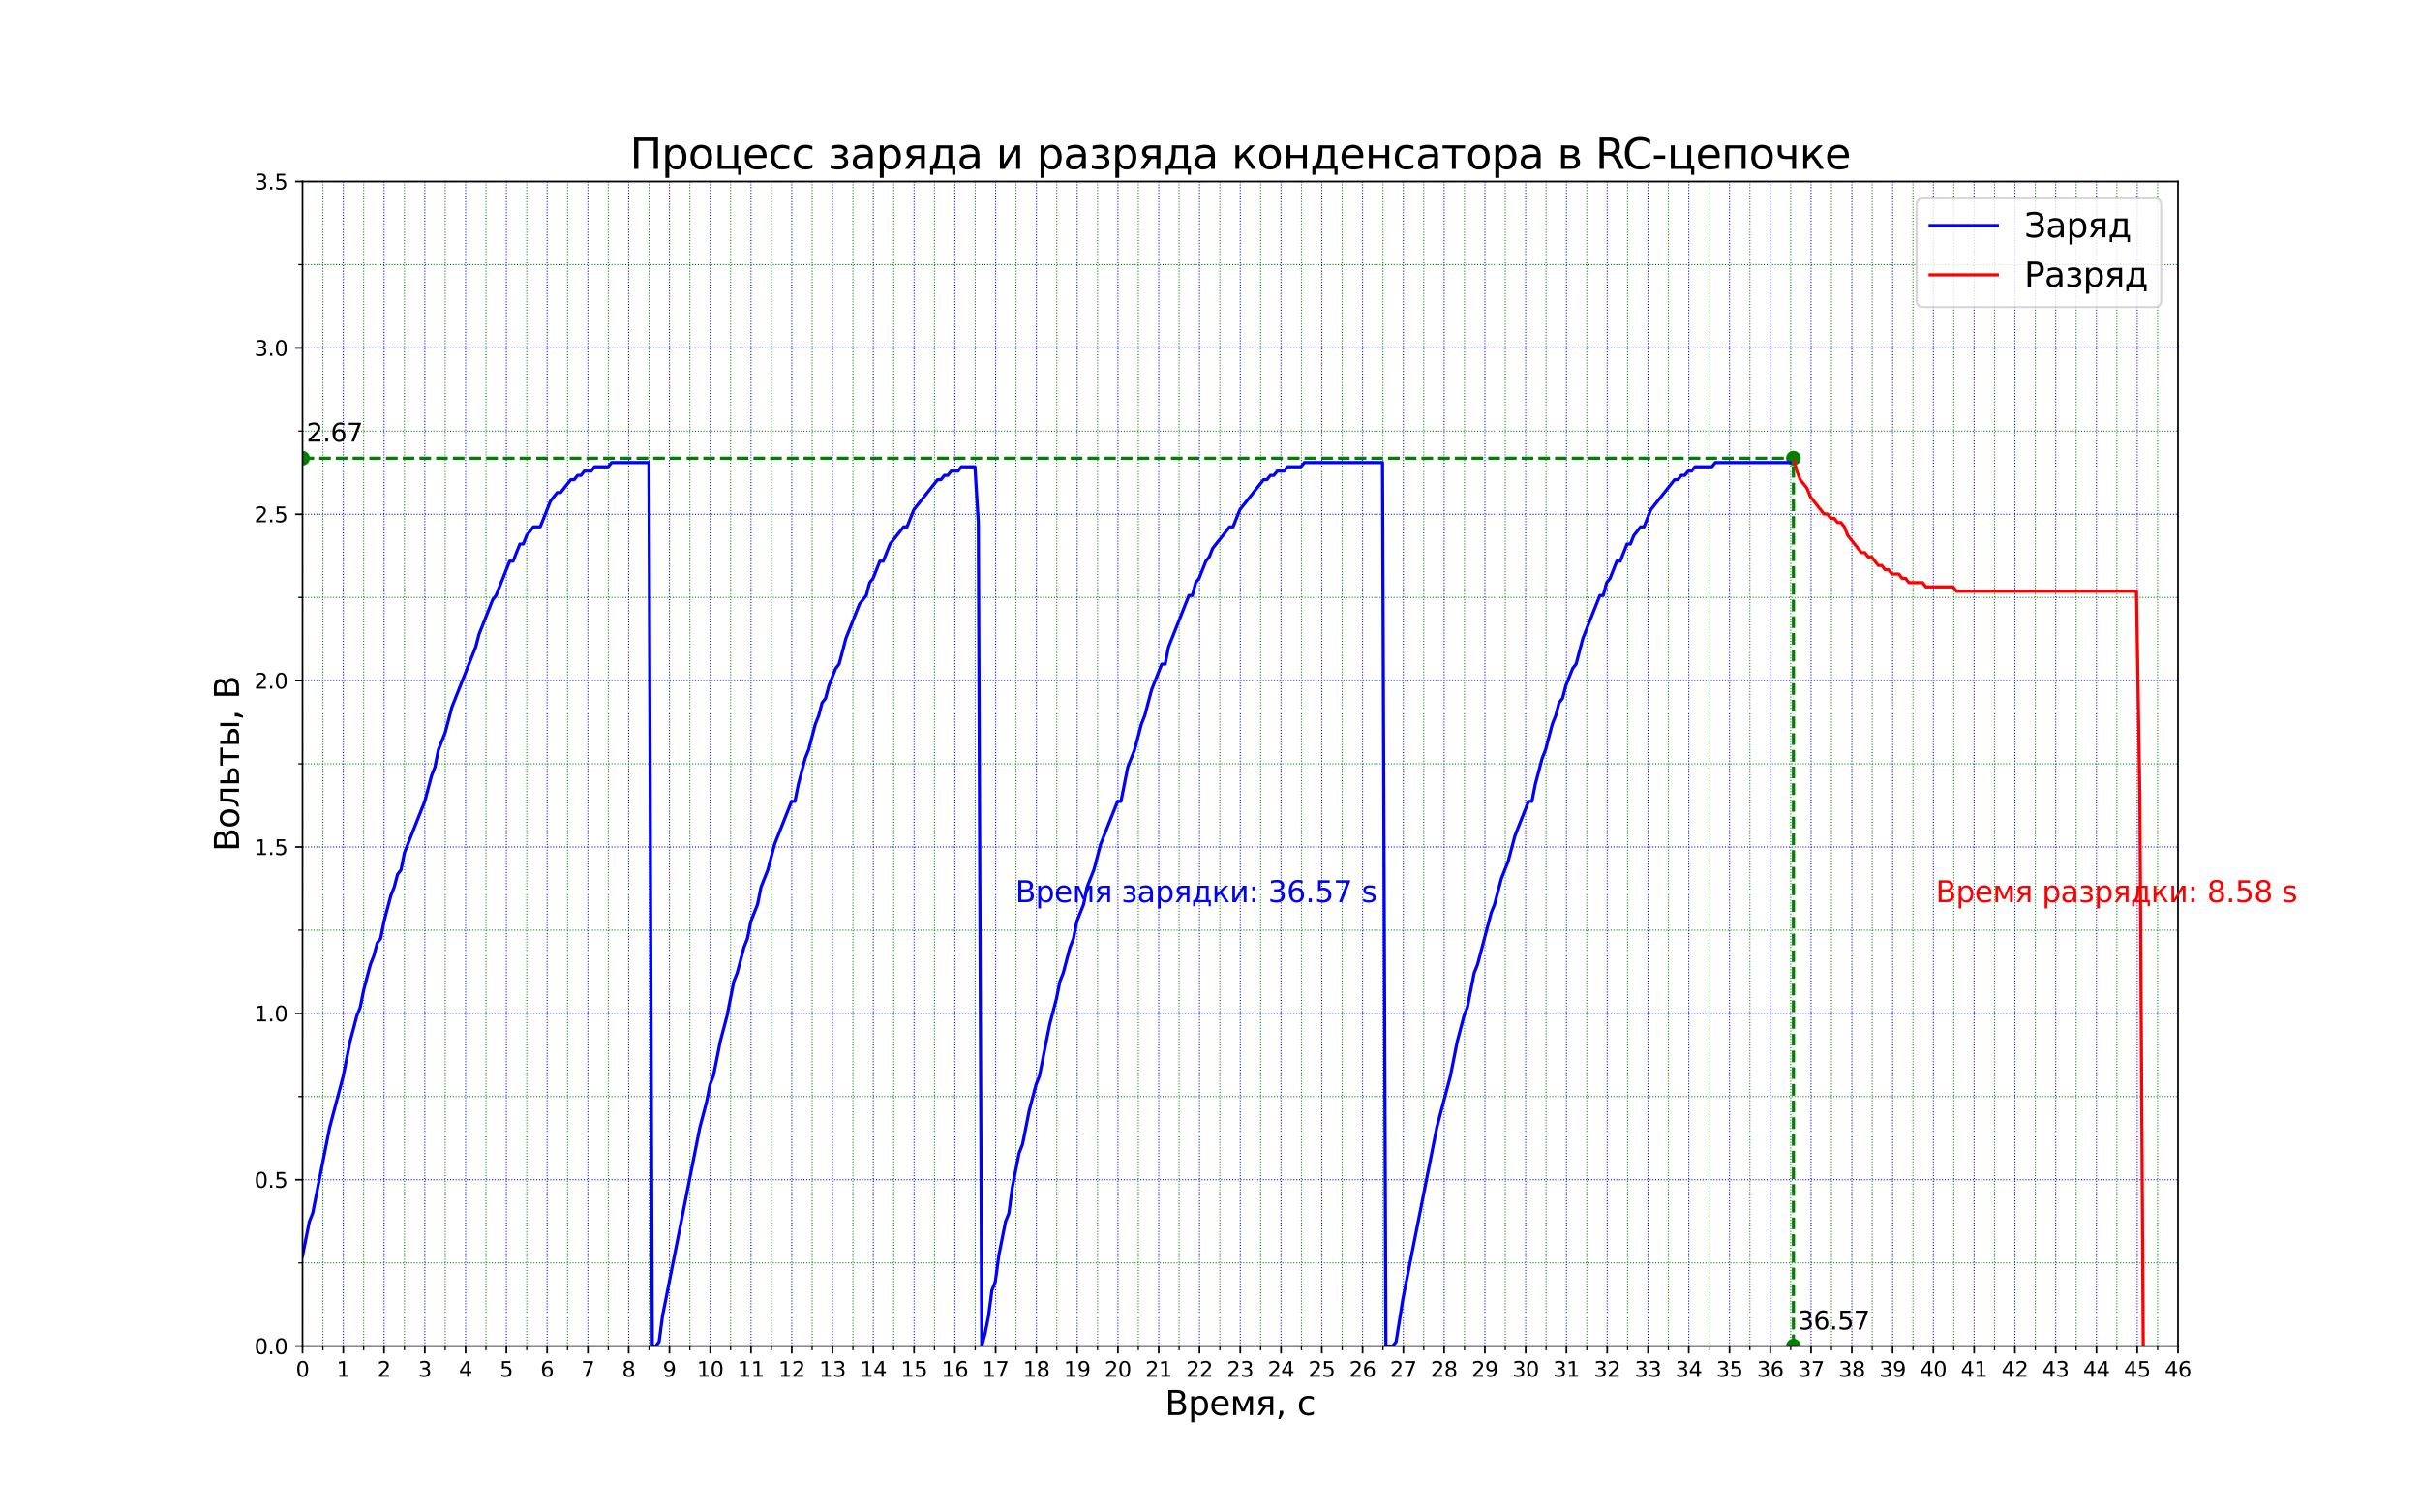 <?xml version="1.0" encoding="utf-8" standalone="no"?>
<!DOCTYPE svg PUBLIC "-//W3C//DTD SVG 1.1//EN"
  "http://www.w3.org/Graphics/SVG/1.1/DTD/svg11.dtd">
<svg height="720pt" version="1.1" viewBox="0 0 1152 720" width="1152pt" xmlns="http://www.w3.org/2000/svg" xmlns:xlink="http://www.w3.org/1999/xlink">
 <defs>
  <style type="text/css">*{stroke-linecap:butt;stroke-linejoin:round;}</style>
 </defs>
 <g id="figure_1">
  <g id="patch_1">
   <path d="M 0 720 
L 1152 720 
L 1152 0 
L 0 0 
z
" style="fill:#ffffff;"/>
  </g>
  <g id="axes_1">
   <g id="patch_2">
    <path d="M 144 640.8 
L 1036.8 640.8 
L 1036.8 86.4 
L 144 86.4 
z
" style="fill:#ffffff;"/>
   </g>
   <g id="PathCollection_1">
    <defs>
     <path d="M 0 3 
C 0.796 3 1.559 2.684 2.121 2.121 
C 2.684 1.559 3 0.796 3 0 
C 3 -0.796 2.684 -1.559 2.121 -2.121 
C 1.559 -2.684 0.796 -3 0 -3 
C -0.796 -3 -1.559 -2.684 -2.121 -2.121 
C -2.684 -1.559 -3 -0.796 -3 0 
C -3 0.796 -2.684 1.559 -2.121 2.121 
C -1.559 2.684 -0.796 3 0 3 
z
" id="md897172f83" style="stroke:#008000;"/>
    </defs>
    <g clip-path="url(#p46c2b772ad)">
     <use style="fill:#008000;stroke:#008000;" x="853.734" xlink:href="#md897172f83" y="218.132"/>
    </g>
   </g>
   <g id="PathCollection_2">
    <g clip-path="url(#p46c2b772ad)">
     <use style="fill:#008000;stroke:#008000;" x="853.734" xlink:href="#md897172f83" y="640.8"/>
    </g>
   </g>
   <g id="PathCollection_3">
    <g clip-path="url(#p46c2b772ad)">
     <use style="fill:#008000;stroke:#008000;" x="144" xlink:href="#md897172f83" y="218.132"/>
    </g>
   </g>
   <g id="matplotlib.axis_1">
    <g id="xtick_1">
     <g id="line2d_1">
      <path clip-path="url(#p46c2b772ad)" d="M 144 640.8 
L 144 86.4 
" style="fill:none;stroke:#0000ff;stroke-dasharray:0.5,0.825;stroke-dashoffset:0;stroke-width:0.5;"/>
     </g>
     <g id="line2d_2">
      <defs>
       <path d="M 0 0 
L 0 3.5 
" id="mdffd30bd68" style="stroke:#000000;stroke-width:0.8;"/>
      </defs>
      <g>
       <use style="stroke:#000000;stroke-width:0.8;" x="144" xlink:href="#mdffd30bd68" y="640.8"/>
      </g>
     </g>
     <g id="text_1">
      <!-- 0 -->
      <g transform="translate(140.819 655.398)scale(0.1 -0.1)">
       <defs>
        <path d="M 2034 4250 
Q 1547 4250 1301 3770 
Q 1056 3291 1056 2328 
Q 1056 1369 1301 889 
Q 1547 409 2034 409 
Q 2525 409 2770 889 
Q 3016 1369 3016 2328 
Q 3016 3291 2770 3770 
Q 2525 4250 2034 4250 
z
M 2034 4750 
Q 2819 4750 3233 4129 
Q 3647 3509 3647 2328 
Q 3647 1150 3233 529 
Q 2819 -91 2034 -91 
Q 1250 -91 836 529 
Q 422 1150 422 2328 
Q 422 3509 836 4129 
Q 1250 4750 2034 4750 
z
" id="DejaVuSans-30" transform="scale(0.016)"/>
       </defs>
       <use xlink:href="#DejaVuSans-30"/>
      </g>
     </g>
    </g>
    <g id="xtick_2">
     <g id="line2d_3">
      <path clip-path="url(#p46c2b772ad)" d="M 163.409 640.8 
L 163.409 86.4 
" style="fill:none;stroke:#0000ff;stroke-dasharray:0.5,0.825;stroke-dashoffset:0;stroke-width:0.5;"/>
     </g>
     <g id="line2d_4">
      <g>
       <use style="stroke:#000000;stroke-width:0.8;" x="163.409" xlink:href="#mdffd30bd68" y="640.8"/>
      </g>
     </g>
     <g id="text_2">
      <!-- 1 -->
      <g transform="translate(160.227 655.398)scale(0.1 -0.1)">
       <defs>
        <path d="M 794 531 
L 1825 531 
L 1825 4091 
L 703 3866 
L 703 4441 
L 1819 4666 
L 2450 4666 
L 2450 531 
L 3481 531 
L 3481 0 
L 794 0 
L 794 531 
z
" id="DejaVuSans-31" transform="scale(0.016)"/>
       </defs>
       <use xlink:href="#DejaVuSans-31"/>
      </g>
     </g>
    </g>
    <g id="xtick_3">
     <g id="line2d_5">
      <path clip-path="url(#p46c2b772ad)" d="M 182.817 640.8 
L 182.817 86.4 
" style="fill:none;stroke:#0000ff;stroke-dasharray:0.5,0.825;stroke-dashoffset:0;stroke-width:0.5;"/>
     </g>
     <g id="line2d_6">
      <g>
       <use style="stroke:#000000;stroke-width:0.8;" x="182.817" xlink:href="#mdffd30bd68" y="640.8"/>
      </g>
     </g>
     <g id="text_3">
      <!-- 2 -->
      <g transform="translate(179.636 655.398)scale(0.1 -0.1)">
       <defs>
        <path d="M 1228 531 
L 3431 531 
L 3431 0 
L 469 0 
L 469 531 
Q 828 903 1448 1529 
Q 2069 2156 2228 2338 
Q 2531 2678 2651 2914 
Q 2772 3150 2772 3378 
Q 2772 3750 2511 3984 
Q 2250 4219 1831 4219 
Q 1534 4219 1204 4116 
Q 875 4013 500 3803 
L 500 4441 
Q 881 4594 1212 4672 
Q 1544 4750 1819 4750 
Q 2544 4750 2975 4387 
Q 3406 4025 3406 3419 
Q 3406 3131 3298 2873 
Q 3191 2616 2906 2266 
Q 2828 2175 2409 1742 
Q 1991 1309 1228 531 
z
" id="DejaVuSans-32" transform="scale(0.016)"/>
       </defs>
       <use xlink:href="#DejaVuSans-32"/>
      </g>
     </g>
    </g>
    <g id="xtick_4">
     <g id="line2d_7">
      <path clip-path="url(#p46c2b772ad)" d="M 202.226 640.8 
L 202.226 86.4 
" style="fill:none;stroke:#0000ff;stroke-dasharray:0.5,0.825;stroke-dashoffset:0;stroke-width:0.5;"/>
     </g>
     <g id="line2d_8">
      <g>
       <use style="stroke:#000000;stroke-width:0.8;" x="202.226" xlink:href="#mdffd30bd68" y="640.8"/>
      </g>
     </g>
     <g id="text_4">
      <!-- 3 -->
      <g transform="translate(199.045 655.398)scale(0.1 -0.1)">
       <defs>
        <path d="M 2597 2516 
Q 3050 2419 3304 2112 
Q 3559 1806 3559 1356 
Q 3559 666 3084 287 
Q 2609 -91 1734 -91 
Q 1441 -91 1130 -33 
Q 819 25 488 141 
L 488 750 
Q 750 597 1062 519 
Q 1375 441 1716 441 
Q 2309 441 2620 675 
Q 2931 909 2931 1356 
Q 2931 1769 2642 2001 
Q 2353 2234 1838 2234 
L 1294 2234 
L 1294 2753 
L 1863 2753 
Q 2328 2753 2575 2939 
Q 2822 3125 2822 3475 
Q 2822 3834 2567 4026 
Q 2313 4219 1838 4219 
Q 1578 4219 1281 4162 
Q 984 4106 628 3988 
L 628 4550 
Q 988 4650 1302 4700 
Q 1616 4750 1894 4750 
Q 2613 4750 3031 4423 
Q 3450 4097 3450 3541 
Q 3450 3153 3228 2886 
Q 3006 2619 2597 2516 
z
" id="DejaVuSans-33" transform="scale(0.016)"/>
       </defs>
       <use xlink:href="#DejaVuSans-33"/>
      </g>
     </g>
    </g>
    <g id="xtick_5">
     <g id="line2d_9">
      <path clip-path="url(#p46c2b772ad)" d="M 221.635 640.8 
L 221.635 86.4 
" style="fill:none;stroke:#0000ff;stroke-dasharray:0.5,0.825;stroke-dashoffset:0;stroke-width:0.5;"/>
     </g>
     <g id="line2d_10">
      <g>
       <use style="stroke:#000000;stroke-width:0.8;" x="221.635" xlink:href="#mdffd30bd68" y="640.8"/>
      </g>
     </g>
     <g id="text_5">
      <!-- 4 -->
      <g transform="translate(218.454 655.398)scale(0.1 -0.1)">
       <defs>
        <path d="M 2419 4116 
L 825 1625 
L 2419 1625 
L 2419 4116 
z
M 2253 4666 
L 3047 4666 
L 3047 1625 
L 3713 1625 
L 3713 1100 
L 3047 1100 
L 3047 0 
L 2419 0 
L 2419 1100 
L 313 1100 
L 313 1709 
L 2253 4666 
z
" id="DejaVuSans-34" transform="scale(0.016)"/>
       </defs>
       <use xlink:href="#DejaVuSans-34"/>
      </g>
     </g>
    </g>
    <g id="xtick_6">
     <g id="line2d_11">
      <path clip-path="url(#p46c2b772ad)" d="M 241.043 640.8 
L 241.043 86.4 
" style="fill:none;stroke:#0000ff;stroke-dasharray:0.5,0.825;stroke-dashoffset:0;stroke-width:0.5;"/>
     </g>
     <g id="line2d_12">
      <g>
       <use style="stroke:#000000;stroke-width:0.8;" x="241.043" xlink:href="#mdffd30bd68" y="640.8"/>
      </g>
     </g>
     <g id="text_6">
      <!-- 5 -->
      <g transform="translate(237.862 655.398)scale(0.1 -0.1)">
       <defs>
        <path d="M 691 4666 
L 3169 4666 
L 3169 4134 
L 1269 4134 
L 1269 2991 
Q 1406 3038 1543 3061 
Q 1681 3084 1819 3084 
Q 2600 3084 3056 2656 
Q 3513 2228 3513 1497 
Q 3513 744 3044 326 
Q 2575 -91 1722 -91 
Q 1428 -91 1123 -41 
Q 819 9 494 109 
L 494 744 
Q 775 591 1075 516 
Q 1375 441 1709 441 
Q 2250 441 2565 725 
Q 2881 1009 2881 1497 
Q 2881 1984 2565 2268 
Q 2250 2553 1709 2553 
Q 1456 2553 1204 2497 
Q 953 2441 691 2322 
L 691 4666 
z
" id="DejaVuSans-35" transform="scale(0.016)"/>
       </defs>
       <use xlink:href="#DejaVuSans-35"/>
      </g>
     </g>
    </g>
    <g id="xtick_7">
     <g id="line2d_13">
      <path clip-path="url(#p46c2b772ad)" d="M 260.452 640.8 
L 260.452 86.4 
" style="fill:none;stroke:#0000ff;stroke-dasharray:0.5,0.825;stroke-dashoffset:0;stroke-width:0.5;"/>
     </g>
     <g id="line2d_14">
      <g>
       <use style="stroke:#000000;stroke-width:0.8;" x="260.452" xlink:href="#mdffd30bd68" y="640.8"/>
      </g>
     </g>
     <g id="text_7">
      <!-- 6 -->
      <g transform="translate(257.271 655.398)scale(0.1 -0.1)">
       <defs>
        <path d="M 2113 2584 
Q 1688 2584 1439 2293 
Q 1191 2003 1191 1497 
Q 1191 994 1439 701 
Q 1688 409 2113 409 
Q 2538 409 2786 701 
Q 3034 994 3034 1497 
Q 3034 2003 2786 2293 
Q 2538 2584 2113 2584 
z
M 3366 4563 
L 3366 3988 
Q 3128 4100 2886 4159 
Q 2644 4219 2406 4219 
Q 1781 4219 1451 3797 
Q 1122 3375 1075 2522 
Q 1259 2794 1537 2939 
Q 1816 3084 2150 3084 
Q 2853 3084 3261 2657 
Q 3669 2231 3669 1497 
Q 3669 778 3244 343 
Q 2819 -91 2113 -91 
Q 1303 -91 875 529 
Q 447 1150 447 2328 
Q 447 3434 972 4092 
Q 1497 4750 2381 4750 
Q 2619 4750 2861 4703 
Q 3103 4656 3366 4563 
z
" id="DejaVuSans-36" transform="scale(0.016)"/>
       </defs>
       <use xlink:href="#DejaVuSans-36"/>
      </g>
     </g>
    </g>
    <g id="xtick_8">
     <g id="line2d_15">
      <path clip-path="url(#p46c2b772ad)" d="M 279.861 640.8 
L 279.861 86.4 
" style="fill:none;stroke:#0000ff;stroke-dasharray:0.5,0.825;stroke-dashoffset:0;stroke-width:0.5;"/>
     </g>
     <g id="line2d_16">
      <g>
       <use style="stroke:#000000;stroke-width:0.8;" x="279.861" xlink:href="#mdffd30bd68" y="640.8"/>
      </g>
     </g>
     <g id="text_8">
      <!-- 7 -->
      <g transform="translate(276.68 655.398)scale(0.1 -0.1)">
       <defs>
        <path d="M 525 4666 
L 3525 4666 
L 3525 4397 
L 1831 0 
L 1172 0 
L 2766 4134 
L 525 4134 
L 525 4666 
z
" id="DejaVuSans-37" transform="scale(0.016)"/>
       </defs>
       <use xlink:href="#DejaVuSans-37"/>
      </g>
     </g>
    </g>
    <g id="xtick_9">
     <g id="line2d_17">
      <path clip-path="url(#p46c2b772ad)" d="M 299.27 640.8 
L 299.27 86.4 
" style="fill:none;stroke:#0000ff;stroke-dasharray:0.5,0.825;stroke-dashoffset:0;stroke-width:0.5;"/>
     </g>
     <g id="line2d_18">
      <g>
       <use style="stroke:#000000;stroke-width:0.8;" x="299.27" xlink:href="#mdffd30bd68" y="640.8"/>
      </g>
     </g>
     <g id="text_9">
      <!-- 8 -->
      <g transform="translate(296.088 655.398)scale(0.1 -0.1)">
       <defs>
        <path d="M 2034 2216 
Q 1584 2216 1326 1975 
Q 1069 1734 1069 1313 
Q 1069 891 1326 650 
Q 1584 409 2034 409 
Q 2484 409 2743 651 
Q 3003 894 3003 1313 
Q 3003 1734 2745 1975 
Q 2488 2216 2034 2216 
z
M 1403 2484 
Q 997 2584 770 2862 
Q 544 3141 544 3541 
Q 544 4100 942 4425 
Q 1341 4750 2034 4750 
Q 2731 4750 3128 4425 
Q 3525 4100 3525 3541 
Q 3525 3141 3298 2862 
Q 3072 2584 2669 2484 
Q 3125 2378 3379 2068 
Q 3634 1759 3634 1313 
Q 3634 634 3220 271 
Q 2806 -91 2034 -91 
Q 1263 -91 848 271 
Q 434 634 434 1313 
Q 434 1759 690 2068 
Q 947 2378 1403 2484 
z
M 1172 3481 
Q 1172 3119 1398 2916 
Q 1625 2713 2034 2713 
Q 2441 2713 2670 2916 
Q 2900 3119 2900 3481 
Q 2900 3844 2670 4047 
Q 2441 4250 2034 4250 
Q 1625 4250 1398 4047 
Q 1172 3844 1172 3481 
z
" id="DejaVuSans-38" transform="scale(0.016)"/>
       </defs>
       <use xlink:href="#DejaVuSans-38"/>
      </g>
     </g>
    </g>
    <g id="xtick_10">
     <g id="line2d_19">
      <path clip-path="url(#p46c2b772ad)" d="M 318.678 640.8 
L 318.678 86.4 
" style="fill:none;stroke:#0000ff;stroke-dasharray:0.5,0.825;stroke-dashoffset:0;stroke-width:0.5;"/>
     </g>
     <g id="line2d_20">
      <g>
       <use style="stroke:#000000;stroke-width:0.8;" x="318.678" xlink:href="#mdffd30bd68" y="640.8"/>
      </g>
     </g>
     <g id="text_10">
      <!-- 9 -->
      <g transform="translate(315.497 655.398)scale(0.1 -0.1)">
       <defs>
        <path d="M 703 97 
L 703 672 
Q 941 559 1184 500 
Q 1428 441 1663 441 
Q 2288 441 2617 861 
Q 2947 1281 2994 2138 
Q 2813 1869 2534 1725 
Q 2256 1581 1919 1581 
Q 1219 1581 811 2004 
Q 403 2428 403 3163 
Q 403 3881 828 4315 
Q 1253 4750 1959 4750 
Q 2769 4750 3195 4129 
Q 3622 3509 3622 2328 
Q 3622 1225 3098 567 
Q 2575 -91 1691 -91 
Q 1453 -91 1209 -44 
Q 966 3 703 97 
z
M 1959 2075 
Q 2384 2075 2632 2365 
Q 2881 2656 2881 3163 
Q 2881 3666 2632 3958 
Q 2384 4250 1959 4250 
Q 1534 4250 1286 3958 
Q 1038 3666 1038 3163 
Q 1038 2656 1286 2365 
Q 1534 2075 1959 2075 
z
" id="DejaVuSans-39" transform="scale(0.016)"/>
       </defs>
       <use xlink:href="#DejaVuSans-39"/>
      </g>
     </g>
    </g>
    <g id="xtick_11">
     <g id="line2d_21">
      <path clip-path="url(#p46c2b772ad)" d="M 338.087 640.8 
L 338.087 86.4 
" style="fill:none;stroke:#0000ff;stroke-dasharray:0.5,0.825;stroke-dashoffset:0;stroke-width:0.5;"/>
     </g>
     <g id="line2d_22">
      <g>
       <use style="stroke:#000000;stroke-width:0.8;" x="338.087" xlink:href="#mdffd30bd68" y="640.8"/>
      </g>
     </g>
     <g id="text_11">
      <!-- 10 -->
      <g transform="translate(331.724 655.398)scale(0.1 -0.1)">
       <use xlink:href="#DejaVuSans-31"/>
       <use x="63.623" xlink:href="#DejaVuSans-30"/>
      </g>
     </g>
    </g>
    <g id="xtick_12">
     <g id="line2d_23">
      <path clip-path="url(#p46c2b772ad)" d="M 357.496 640.8 
L 357.496 86.4 
" style="fill:none;stroke:#0000ff;stroke-dasharray:0.5,0.825;stroke-dashoffset:0;stroke-width:0.5;"/>
     </g>
     <g id="line2d_24">
      <g>
       <use style="stroke:#000000;stroke-width:0.8;" x="357.496" xlink:href="#mdffd30bd68" y="640.8"/>
      </g>
     </g>
     <g id="text_12">
      <!-- 11 -->
      <g transform="translate(351.133 655.398)scale(0.1 -0.1)">
       <use xlink:href="#DejaVuSans-31"/>
       <use x="63.623" xlink:href="#DejaVuSans-31"/>
      </g>
     </g>
    </g>
    <g id="xtick_13">
     <g id="line2d_25">
      <path clip-path="url(#p46c2b772ad)" d="M 376.904 640.8 
L 376.904 86.4 
" style="fill:none;stroke:#0000ff;stroke-dasharray:0.5,0.825;stroke-dashoffset:0;stroke-width:0.5;"/>
     </g>
     <g id="line2d_26">
      <g>
       <use style="stroke:#000000;stroke-width:0.8;" x="376.904" xlink:href="#mdffd30bd68" y="640.8"/>
      </g>
     </g>
     <g id="text_13">
      <!-- 12 -->
      <g transform="translate(370.542 655.398)scale(0.1 -0.1)">
       <use xlink:href="#DejaVuSans-31"/>
       <use x="63.623" xlink:href="#DejaVuSans-32"/>
      </g>
     </g>
    </g>
    <g id="xtick_14">
     <g id="line2d_27">
      <path clip-path="url(#p46c2b772ad)" d="M 396.313 640.8 
L 396.313 86.4 
" style="fill:none;stroke:#0000ff;stroke-dasharray:0.5,0.825;stroke-dashoffset:0;stroke-width:0.5;"/>
     </g>
     <g id="line2d_28">
      <g>
       <use style="stroke:#000000;stroke-width:0.8;" x="396.313" xlink:href="#mdffd30bd68" y="640.8"/>
      </g>
     </g>
     <g id="text_14">
      <!-- 13 -->
      <g transform="translate(389.951 655.398)scale(0.1 -0.1)">
       <use xlink:href="#DejaVuSans-31"/>
       <use x="63.623" xlink:href="#DejaVuSans-33"/>
      </g>
     </g>
    </g>
    <g id="xtick_15">
     <g id="line2d_29">
      <path clip-path="url(#p46c2b772ad)" d="M 415.722 640.8 
L 415.722 86.4 
" style="fill:none;stroke:#0000ff;stroke-dasharray:0.5,0.825;stroke-dashoffset:0;stroke-width:0.5;"/>
     </g>
     <g id="line2d_30">
      <g>
       <use style="stroke:#000000;stroke-width:0.8;" x="415.722" xlink:href="#mdffd30bd68" y="640.8"/>
      </g>
     </g>
     <g id="text_15">
      <!-- 14 -->
      <g transform="translate(409.359 655.398)scale(0.1 -0.1)">
       <use xlink:href="#DejaVuSans-31"/>
       <use x="63.623" xlink:href="#DejaVuSans-34"/>
      </g>
     </g>
    </g>
    <g id="xtick_16">
     <g id="line2d_31">
      <path clip-path="url(#p46c2b772ad)" d="M 435.13 640.8 
L 435.13 86.4 
" style="fill:none;stroke:#0000ff;stroke-dasharray:0.5,0.825;stroke-dashoffset:0;stroke-width:0.5;"/>
     </g>
     <g id="line2d_32">
      <g>
       <use style="stroke:#000000;stroke-width:0.8;" x="435.13" xlink:href="#mdffd30bd68" y="640.8"/>
      </g>
     </g>
     <g id="text_16">
      <!-- 15 -->
      <g transform="translate(428.768 655.398)scale(0.1 -0.1)">
       <use xlink:href="#DejaVuSans-31"/>
       <use x="63.623" xlink:href="#DejaVuSans-35"/>
      </g>
     </g>
    </g>
    <g id="xtick_17">
     <g id="line2d_33">
      <path clip-path="url(#p46c2b772ad)" d="M 454.539 640.8 
L 454.539 86.4 
" style="fill:none;stroke:#0000ff;stroke-dasharray:0.5,0.825;stroke-dashoffset:0;stroke-width:0.5;"/>
     </g>
     <g id="line2d_34">
      <g>
       <use style="stroke:#000000;stroke-width:0.8;" x="454.539" xlink:href="#mdffd30bd68" y="640.8"/>
      </g>
     </g>
     <g id="text_17">
      <!-- 16 -->
      <g transform="translate(448.177 655.398)scale(0.1 -0.1)">
       <use xlink:href="#DejaVuSans-31"/>
       <use x="63.623" xlink:href="#DejaVuSans-36"/>
      </g>
     </g>
    </g>
    <g id="xtick_18">
     <g id="line2d_35">
      <path clip-path="url(#p46c2b772ad)" d="M 473.948 640.8 
L 473.948 86.4 
" style="fill:none;stroke:#0000ff;stroke-dasharray:0.5,0.825;stroke-dashoffset:0;stroke-width:0.5;"/>
     </g>
     <g id="line2d_36">
      <g>
       <use style="stroke:#000000;stroke-width:0.8;" x="473.948" xlink:href="#mdffd30bd68" y="640.8"/>
      </g>
     </g>
     <g id="text_18">
      <!-- 17 -->
      <g transform="translate(467.585 655.398)scale(0.1 -0.1)">
       <use xlink:href="#DejaVuSans-31"/>
       <use x="63.623" xlink:href="#DejaVuSans-37"/>
      </g>
     </g>
    </g>
    <g id="xtick_19">
     <g id="line2d_37">
      <path clip-path="url(#p46c2b772ad)" d="M 493.357 640.8 
L 493.357 86.4 
" style="fill:none;stroke:#0000ff;stroke-dasharray:0.5,0.825;stroke-dashoffset:0;stroke-width:0.5;"/>
     </g>
     <g id="line2d_38">
      <g>
       <use style="stroke:#000000;stroke-width:0.8;" x="493.357" xlink:href="#mdffd30bd68" y="640.8"/>
      </g>
     </g>
     <g id="text_19">
      <!-- 18 -->
      <g transform="translate(486.994 655.398)scale(0.1 -0.1)">
       <use xlink:href="#DejaVuSans-31"/>
       <use x="63.623" xlink:href="#DejaVuSans-38"/>
      </g>
     </g>
    </g>
    <g id="xtick_20">
     <g id="line2d_39">
      <path clip-path="url(#p46c2b772ad)" d="M 512.765 640.8 
L 512.765 86.4 
" style="fill:none;stroke:#0000ff;stroke-dasharray:0.5,0.825;stroke-dashoffset:0;stroke-width:0.5;"/>
     </g>
     <g id="line2d_40">
      <g>
       <use style="stroke:#000000;stroke-width:0.8;" x="512.765" xlink:href="#mdffd30bd68" y="640.8"/>
      </g>
     </g>
     <g id="text_20">
      <!-- 19 -->
      <g transform="translate(506.403 655.398)scale(0.1 -0.1)">
       <use xlink:href="#DejaVuSans-31"/>
       <use x="63.623" xlink:href="#DejaVuSans-39"/>
      </g>
     </g>
    </g>
    <g id="xtick_21">
     <g id="line2d_41">
      <path clip-path="url(#p46c2b772ad)" d="M 532.174 640.8 
L 532.174 86.4 
" style="fill:none;stroke:#0000ff;stroke-dasharray:0.5,0.825;stroke-dashoffset:0;stroke-width:0.5;"/>
     </g>
     <g id="line2d_42">
      <g>
       <use style="stroke:#000000;stroke-width:0.8;" x="532.174" xlink:href="#mdffd30bd68" y="640.8"/>
      </g>
     </g>
     <g id="text_21">
      <!-- 20 -->
      <g transform="translate(525.811 655.398)scale(0.1 -0.1)">
       <use xlink:href="#DejaVuSans-32"/>
       <use x="63.623" xlink:href="#DejaVuSans-30"/>
      </g>
     </g>
    </g>
    <g id="xtick_22">
     <g id="line2d_43">
      <path clip-path="url(#p46c2b772ad)" d="M 551.583 640.8 
L 551.583 86.4 
" style="fill:none;stroke:#0000ff;stroke-dasharray:0.5,0.825;stroke-dashoffset:0;stroke-width:0.5;"/>
     </g>
     <g id="line2d_44">
      <g>
       <use style="stroke:#000000;stroke-width:0.8;" x="551.583" xlink:href="#mdffd30bd68" y="640.8"/>
      </g>
     </g>
     <g id="text_22">
      <!-- 21 -->
      <g transform="translate(545.22 655.398)scale(0.1 -0.1)">
       <use xlink:href="#DejaVuSans-32"/>
       <use x="63.623" xlink:href="#DejaVuSans-31"/>
      </g>
     </g>
    </g>
    <g id="xtick_23">
     <g id="line2d_45">
      <path clip-path="url(#p46c2b772ad)" d="M 570.991 640.8 
L 570.991 86.4 
" style="fill:none;stroke:#0000ff;stroke-dasharray:0.5,0.825;stroke-dashoffset:0;stroke-width:0.5;"/>
     </g>
     <g id="line2d_46">
      <g>
       <use style="stroke:#000000;stroke-width:0.8;" x="570.991" xlink:href="#mdffd30bd68" y="640.8"/>
      </g>
     </g>
     <g id="text_23">
      <!-- 22 -->
      <g transform="translate(564.629 655.398)scale(0.1 -0.1)">
       <use xlink:href="#DejaVuSans-32"/>
       <use x="63.623" xlink:href="#DejaVuSans-32"/>
      </g>
     </g>
    </g>
    <g id="xtick_24">
     <g id="line2d_47">
      <path clip-path="url(#p46c2b772ad)" d="M 590.4 640.8 
L 590.4 86.4 
" style="fill:none;stroke:#0000ff;stroke-dasharray:0.5,0.825;stroke-dashoffset:0;stroke-width:0.5;"/>
     </g>
     <g id="line2d_48">
      <g>
       <use style="stroke:#000000;stroke-width:0.8;" x="590.4" xlink:href="#mdffd30bd68" y="640.8"/>
      </g>
     </g>
     <g id="text_24">
      <!-- 23 -->
      <g transform="translate(584.038 655.398)scale(0.1 -0.1)">
       <use xlink:href="#DejaVuSans-32"/>
       <use x="63.623" xlink:href="#DejaVuSans-33"/>
      </g>
     </g>
    </g>
    <g id="xtick_25">
     <g id="line2d_49">
      <path clip-path="url(#p46c2b772ad)" d="M 609.809 640.8 
L 609.809 86.4 
" style="fill:none;stroke:#0000ff;stroke-dasharray:0.5,0.825;stroke-dashoffset:0;stroke-width:0.5;"/>
     </g>
     <g id="line2d_50">
      <g>
       <use style="stroke:#000000;stroke-width:0.8;" x="609.809" xlink:href="#mdffd30bd68" y="640.8"/>
      </g>
     </g>
     <g id="text_25">
      <!-- 24 -->
      <g transform="translate(603.446 655.398)scale(0.1 -0.1)">
       <use xlink:href="#DejaVuSans-32"/>
       <use x="63.623" xlink:href="#DejaVuSans-34"/>
      </g>
     </g>
    </g>
    <g id="xtick_26">
     <g id="line2d_51">
      <path clip-path="url(#p46c2b772ad)" d="M 629.217 640.8 
L 629.217 86.4 
" style="fill:none;stroke:#0000ff;stroke-dasharray:0.5,0.825;stroke-dashoffset:0;stroke-width:0.5;"/>
     </g>
     <g id="line2d_52">
      <g>
       <use style="stroke:#000000;stroke-width:0.8;" x="629.217" xlink:href="#mdffd30bd68" y="640.8"/>
      </g>
     </g>
     <g id="text_26">
      <!-- 25 -->
      <g transform="translate(622.855 655.398)scale(0.1 -0.1)">
       <use xlink:href="#DejaVuSans-32"/>
       <use x="63.623" xlink:href="#DejaVuSans-35"/>
      </g>
     </g>
    </g>
    <g id="xtick_27">
     <g id="line2d_53">
      <path clip-path="url(#p46c2b772ad)" d="M 648.626 640.8 
L 648.626 86.4 
" style="fill:none;stroke:#0000ff;stroke-dasharray:0.5,0.825;stroke-dashoffset:0;stroke-width:0.5;"/>
     </g>
     <g id="line2d_54">
      <g>
       <use style="stroke:#000000;stroke-width:0.8;" x="648.626" xlink:href="#mdffd30bd68" y="640.8"/>
      </g>
     </g>
     <g id="text_27">
      <!-- 26 -->
      <g transform="translate(642.264 655.398)scale(0.1 -0.1)">
       <use xlink:href="#DejaVuSans-32"/>
       <use x="63.623" xlink:href="#DejaVuSans-36"/>
      </g>
     </g>
    </g>
    <g id="xtick_28">
     <g id="line2d_55">
      <path clip-path="url(#p46c2b772ad)" d="M 668.035 640.8 
L 668.035 86.4 
" style="fill:none;stroke:#0000ff;stroke-dasharray:0.5,0.825;stroke-dashoffset:0;stroke-width:0.5;"/>
     </g>
     <g id="line2d_56">
      <g>
       <use style="stroke:#000000;stroke-width:0.8;" x="668.035" xlink:href="#mdffd30bd68" y="640.8"/>
      </g>
     </g>
     <g id="text_28">
      <!-- 27 -->
      <g transform="translate(661.672 655.398)scale(0.1 -0.1)">
       <use xlink:href="#DejaVuSans-32"/>
       <use x="63.623" xlink:href="#DejaVuSans-37"/>
      </g>
     </g>
    </g>
    <g id="xtick_29">
     <g id="line2d_57">
      <path clip-path="url(#p46c2b772ad)" d="M 687.443 640.8 
L 687.443 86.4 
" style="fill:none;stroke:#0000ff;stroke-dasharray:0.5,0.825;stroke-dashoffset:0;stroke-width:0.5;"/>
     </g>
     <g id="line2d_58">
      <g>
       <use style="stroke:#000000;stroke-width:0.8;" x="687.443" xlink:href="#mdffd30bd68" y="640.8"/>
      </g>
     </g>
     <g id="text_29">
      <!-- 28 -->
      <g transform="translate(681.081 655.398)scale(0.1 -0.1)">
       <use xlink:href="#DejaVuSans-32"/>
       <use x="63.623" xlink:href="#DejaVuSans-38"/>
      </g>
     </g>
    </g>
    <g id="xtick_30">
     <g id="line2d_59">
      <path clip-path="url(#p46c2b772ad)" d="M 706.852 640.8 
L 706.852 86.4 
" style="fill:none;stroke:#0000ff;stroke-dasharray:0.5,0.825;stroke-dashoffset:0;stroke-width:0.5;"/>
     </g>
     <g id="line2d_60">
      <g>
       <use style="stroke:#000000;stroke-width:0.8;" x="706.852" xlink:href="#mdffd30bd68" y="640.8"/>
      </g>
     </g>
     <g id="text_30">
      <!-- 29 -->
      <g transform="translate(700.49 655.398)scale(0.1 -0.1)">
       <use xlink:href="#DejaVuSans-32"/>
       <use x="63.623" xlink:href="#DejaVuSans-39"/>
      </g>
     </g>
    </g>
    <g id="xtick_31">
     <g id="line2d_61">
      <path clip-path="url(#p46c2b772ad)" d="M 726.261 640.8 
L 726.261 86.4 
" style="fill:none;stroke:#0000ff;stroke-dasharray:0.5,0.825;stroke-dashoffset:0;stroke-width:0.5;"/>
     </g>
     <g id="line2d_62">
      <g>
       <use style="stroke:#000000;stroke-width:0.8;" x="726.261" xlink:href="#mdffd30bd68" y="640.8"/>
      </g>
     </g>
     <g id="text_31">
      <!-- 30 -->
      <g transform="translate(719.898 655.398)scale(0.1 -0.1)">
       <use xlink:href="#DejaVuSans-33"/>
       <use x="63.623" xlink:href="#DejaVuSans-30"/>
      </g>
     </g>
    </g>
    <g id="xtick_32">
     <g id="line2d_63">
      <path clip-path="url(#p46c2b772ad)" d="M 745.67 640.8 
L 745.67 86.4 
" style="fill:none;stroke:#0000ff;stroke-dasharray:0.5,0.825;stroke-dashoffset:0;stroke-width:0.5;"/>
     </g>
     <g id="line2d_64">
      <g>
       <use style="stroke:#000000;stroke-width:0.8;" x="745.67" xlink:href="#mdffd30bd68" y="640.8"/>
      </g>
     </g>
     <g id="text_32">
      <!-- 31 -->
      <g transform="translate(739.307 655.398)scale(0.1 -0.1)">
       <use xlink:href="#DejaVuSans-33"/>
       <use x="63.623" xlink:href="#DejaVuSans-31"/>
      </g>
     </g>
    </g>
    <g id="xtick_33">
     <g id="line2d_65">
      <path clip-path="url(#p46c2b772ad)" d="M 765.078 640.8 
L 765.078 86.4 
" style="fill:none;stroke:#0000ff;stroke-dasharray:0.5,0.825;stroke-dashoffset:0;stroke-width:0.5;"/>
     </g>
     <g id="line2d_66">
      <g>
       <use style="stroke:#000000;stroke-width:0.8;" x="765.078" xlink:href="#mdffd30bd68" y="640.8"/>
      </g>
     </g>
     <g id="text_33">
      <!-- 32 -->
      <g transform="translate(758.716 655.398)scale(0.1 -0.1)">
       <use xlink:href="#DejaVuSans-33"/>
       <use x="63.623" xlink:href="#DejaVuSans-32"/>
      </g>
     </g>
    </g>
    <g id="xtick_34">
     <g id="line2d_67">
      <path clip-path="url(#p46c2b772ad)" d="M 784.487 640.8 
L 784.487 86.4 
" style="fill:none;stroke:#0000ff;stroke-dasharray:0.5,0.825;stroke-dashoffset:0;stroke-width:0.5;"/>
     </g>
     <g id="line2d_68">
      <g>
       <use style="stroke:#000000;stroke-width:0.8;" x="784.487" xlink:href="#mdffd30bd68" y="640.8"/>
      </g>
     </g>
     <g id="text_34">
      <!-- 33 -->
      <g transform="translate(778.124 655.398)scale(0.1 -0.1)">
       <use xlink:href="#DejaVuSans-33"/>
       <use x="63.623" xlink:href="#DejaVuSans-33"/>
      </g>
     </g>
    </g>
    <g id="xtick_35">
     <g id="line2d_69">
      <path clip-path="url(#p46c2b772ad)" d="M 803.896 640.8 
L 803.896 86.4 
" style="fill:none;stroke:#0000ff;stroke-dasharray:0.5,0.825;stroke-dashoffset:0;stroke-width:0.5;"/>
     </g>
     <g id="line2d_70">
      <g>
       <use style="stroke:#000000;stroke-width:0.8;" x="803.896" xlink:href="#mdffd30bd68" y="640.8"/>
      </g>
     </g>
     <g id="text_35">
      <!-- 34 -->
      <g transform="translate(797.533 655.398)scale(0.1 -0.1)">
       <use xlink:href="#DejaVuSans-33"/>
       <use x="63.623" xlink:href="#DejaVuSans-34"/>
      </g>
     </g>
    </g>
    <g id="xtick_36">
     <g id="line2d_71">
      <path clip-path="url(#p46c2b772ad)" d="M 823.304 640.8 
L 823.304 86.4 
" style="fill:none;stroke:#0000ff;stroke-dasharray:0.5,0.825;stroke-dashoffset:0;stroke-width:0.5;"/>
     </g>
     <g id="line2d_72">
      <g>
       <use style="stroke:#000000;stroke-width:0.8;" x="823.304" xlink:href="#mdffd30bd68" y="640.8"/>
      </g>
     </g>
     <g id="text_36">
      <!-- 35 -->
      <g transform="translate(816.942 655.398)scale(0.1 -0.1)">
       <use xlink:href="#DejaVuSans-33"/>
       <use x="63.623" xlink:href="#DejaVuSans-35"/>
      </g>
     </g>
    </g>
    <g id="xtick_37">
     <g id="line2d_73">
      <path clip-path="url(#p46c2b772ad)" d="M 842.713 640.8 
L 842.713 86.4 
" style="fill:none;stroke:#0000ff;stroke-dasharray:0.5,0.825;stroke-dashoffset:0;stroke-width:0.5;"/>
     </g>
     <g id="line2d_74">
      <g>
       <use style="stroke:#000000;stroke-width:0.8;" x="842.713" xlink:href="#mdffd30bd68" y="640.8"/>
      </g>
     </g>
     <g id="text_37">
      <!-- 36 -->
      <g transform="translate(836.351 655.398)scale(0.1 -0.1)">
       <use xlink:href="#DejaVuSans-33"/>
       <use x="63.623" xlink:href="#DejaVuSans-36"/>
      </g>
     </g>
    </g>
    <g id="xtick_38">
     <g id="line2d_75">
      <path clip-path="url(#p46c2b772ad)" d="M 862.122 640.8 
L 862.122 86.4 
" style="fill:none;stroke:#0000ff;stroke-dasharray:0.5,0.825;stroke-dashoffset:0;stroke-width:0.5;"/>
     </g>
     <g id="line2d_76">
      <g>
       <use style="stroke:#000000;stroke-width:0.8;" x="862.122" xlink:href="#mdffd30bd68" y="640.8"/>
      </g>
     </g>
     <g id="text_38">
      <!-- 37 -->
      <g transform="translate(855.759 655.398)scale(0.1 -0.1)">
       <use xlink:href="#DejaVuSans-33"/>
       <use x="63.623" xlink:href="#DejaVuSans-37"/>
      </g>
     </g>
    </g>
    <g id="xtick_39">
     <g id="line2d_77">
      <path clip-path="url(#p46c2b772ad)" d="M 881.53 640.8 
L 881.53 86.4 
" style="fill:none;stroke:#0000ff;stroke-dasharray:0.5,0.825;stroke-dashoffset:0;stroke-width:0.5;"/>
     </g>
     <g id="line2d_78">
      <g>
       <use style="stroke:#000000;stroke-width:0.8;" x="881.53" xlink:href="#mdffd30bd68" y="640.8"/>
      </g>
     </g>
     <g id="text_39">
      <!-- 38 -->
      <g transform="translate(875.168 655.398)scale(0.1 -0.1)">
       <use xlink:href="#DejaVuSans-33"/>
       <use x="63.623" xlink:href="#DejaVuSans-38"/>
      </g>
     </g>
    </g>
    <g id="xtick_40">
     <g id="line2d_79">
      <path clip-path="url(#p46c2b772ad)" d="M 900.939 640.8 
L 900.939 86.4 
" style="fill:none;stroke:#0000ff;stroke-dasharray:0.5,0.825;stroke-dashoffset:0;stroke-width:0.5;"/>
     </g>
     <g id="line2d_80">
      <g>
       <use style="stroke:#000000;stroke-width:0.8;" x="900.939" xlink:href="#mdffd30bd68" y="640.8"/>
      </g>
     </g>
     <g id="text_40">
      <!-- 39 -->
      <g transform="translate(894.577 655.398)scale(0.1 -0.1)">
       <use xlink:href="#DejaVuSans-33"/>
       <use x="63.623" xlink:href="#DejaVuSans-39"/>
      </g>
     </g>
    </g>
    <g id="xtick_41">
     <g id="line2d_81">
      <path clip-path="url(#p46c2b772ad)" d="M 920.348 640.8 
L 920.348 86.4 
" style="fill:none;stroke:#0000ff;stroke-dasharray:0.5,0.825;stroke-dashoffset:0;stroke-width:0.5;"/>
     </g>
     <g id="line2d_82">
      <g>
       <use style="stroke:#000000;stroke-width:0.8;" x="920.348" xlink:href="#mdffd30bd68" y="640.8"/>
      </g>
     </g>
     <g id="text_41">
      <!-- 40 -->
      <g transform="translate(913.985 655.398)scale(0.1 -0.1)">
       <use xlink:href="#DejaVuSans-34"/>
       <use x="63.623" xlink:href="#DejaVuSans-30"/>
      </g>
     </g>
    </g>
    <g id="xtick_42">
     <g id="line2d_83">
      <path clip-path="url(#p46c2b772ad)" d="M 939.757 640.8 
L 939.757 86.4 
" style="fill:none;stroke:#0000ff;stroke-dasharray:0.5,0.825;stroke-dashoffset:0;stroke-width:0.5;"/>
     </g>
     <g id="line2d_84">
      <g>
       <use style="stroke:#000000;stroke-width:0.8;" x="939.757" xlink:href="#mdffd30bd68" y="640.8"/>
      </g>
     </g>
     <g id="text_42">
      <!-- 41 -->
      <g transform="translate(933.394 655.398)scale(0.1 -0.1)">
       <use xlink:href="#DejaVuSans-34"/>
       <use x="63.623" xlink:href="#DejaVuSans-31"/>
      </g>
     </g>
    </g>
    <g id="xtick_43">
     <g id="line2d_85">
      <path clip-path="url(#p46c2b772ad)" d="M 959.165 640.8 
L 959.165 86.4 
" style="fill:none;stroke:#0000ff;stroke-dasharray:0.5,0.825;stroke-dashoffset:0;stroke-width:0.5;"/>
     </g>
     <g id="line2d_86">
      <g>
       <use style="stroke:#000000;stroke-width:0.8;" x="959.165" xlink:href="#mdffd30bd68" y="640.8"/>
      </g>
     </g>
     <g id="text_43">
      <!-- 42 -->
      <g transform="translate(952.803 655.398)scale(0.1 -0.1)">
       <use xlink:href="#DejaVuSans-34"/>
       <use x="63.623" xlink:href="#DejaVuSans-32"/>
      </g>
     </g>
    </g>
    <g id="xtick_44">
     <g id="line2d_87">
      <path clip-path="url(#p46c2b772ad)" d="M 978.574 640.8 
L 978.574 86.4 
" style="fill:none;stroke:#0000ff;stroke-dasharray:0.5,0.825;stroke-dashoffset:0;stroke-width:0.5;"/>
     </g>
     <g id="line2d_88">
      <g>
       <use style="stroke:#000000;stroke-width:0.8;" x="978.574" xlink:href="#mdffd30bd68" y="640.8"/>
      </g>
     </g>
     <g id="text_44">
      <!-- 43 -->
      <g transform="translate(972.211 655.398)scale(0.1 -0.1)">
       <use xlink:href="#DejaVuSans-34"/>
       <use x="63.623" xlink:href="#DejaVuSans-33"/>
      </g>
     </g>
    </g>
    <g id="xtick_45">
     <g id="line2d_89">
      <path clip-path="url(#p46c2b772ad)" d="M 997.983 640.8 
L 997.983 86.4 
" style="fill:none;stroke:#0000ff;stroke-dasharray:0.5,0.825;stroke-dashoffset:0;stroke-width:0.5;"/>
     </g>
     <g id="line2d_90">
      <g>
       <use style="stroke:#000000;stroke-width:0.8;" x="997.983" xlink:href="#mdffd30bd68" y="640.8"/>
      </g>
     </g>
     <g id="text_45">
      <!-- 44 -->
      <g transform="translate(991.62 655.398)scale(0.1 -0.1)">
       <use xlink:href="#DejaVuSans-34"/>
       <use x="63.623" xlink:href="#DejaVuSans-34"/>
      </g>
     </g>
    </g>
    <g id="xtick_46">
     <g id="line2d_91">
      <path clip-path="url(#p46c2b772ad)" d="M 1017.391 640.8 
L 1017.391 86.4 
" style="fill:none;stroke:#0000ff;stroke-dasharray:0.5,0.825;stroke-dashoffset:0;stroke-width:0.5;"/>
     </g>
     <g id="line2d_92">
      <g>
       <use style="stroke:#000000;stroke-width:0.8;" x="1017.391" xlink:href="#mdffd30bd68" y="640.8"/>
      </g>
     </g>
     <g id="text_46">
      <!-- 45 -->
      <g transform="translate(1011.029 655.398)scale(0.1 -0.1)">
       <use xlink:href="#DejaVuSans-34"/>
       <use x="63.623" xlink:href="#DejaVuSans-35"/>
      </g>
     </g>
    </g>
    <g id="xtick_47">
     <g id="line2d_93">
      <path clip-path="url(#p46c2b772ad)" d="M 1036.8 640.8 
L 1036.8 86.4 
" style="fill:none;stroke:#0000ff;stroke-dasharray:0.5,0.825;stroke-dashoffset:0;stroke-width:0.5;"/>
     </g>
     <g id="line2d_94">
      <g>
       <use style="stroke:#000000;stroke-width:0.8;" x="1036.8" xlink:href="#mdffd30bd68" y="640.8"/>
      </g>
     </g>
     <g id="text_47">
      <!-- 46 -->
      <g transform="translate(1030.438 655.398)scale(0.1 -0.1)">
       <use xlink:href="#DejaVuSans-34"/>
       <use x="63.623" xlink:href="#DejaVuSans-36"/>
      </g>
     </g>
    </g>
    <g id="xtick_48">
     <g id="line2d_95">
      <path clip-path="url(#p46c2b772ad)" d="M 153.704 640.8 
L 153.704 86.4 
" style="fill:none;stroke:#008000;stroke-dasharray:0.5,0.825;stroke-dashoffset:0;stroke-width:0.5;"/>
     </g>
     <g id="line2d_96">
      <defs>
       <path d="M 0 0 
L 0 2 
" id="m149d787d55" style="stroke:#000000;stroke-width:0.6;"/>
      </defs>
      <g>
       <use style="stroke:#000000;stroke-width:0.6;" x="153.704" xlink:href="#m149d787d55" y="640.8"/>
      </g>
     </g>
    </g>
    <g id="xtick_49">
     <g id="line2d_97">
      <path clip-path="url(#p46c2b772ad)" d="M 173.113 640.8 
L 173.113 86.4 
" style="fill:none;stroke:#008000;stroke-dasharray:0.5,0.825;stroke-dashoffset:0;stroke-width:0.5;"/>
     </g>
     <g id="line2d_98">
      <g>
       <use style="stroke:#000000;stroke-width:0.6;" x="173.113" xlink:href="#m149d787d55" y="640.8"/>
      </g>
     </g>
    </g>
    <g id="xtick_50">
     <g id="line2d_99">
      <path clip-path="url(#p46c2b772ad)" d="M 192.522 640.8 
L 192.522 86.4 
" style="fill:none;stroke:#008000;stroke-dasharray:0.5,0.825;stroke-dashoffset:0;stroke-width:0.5;"/>
     </g>
     <g id="line2d_100">
      <g>
       <use style="stroke:#000000;stroke-width:0.6;" x="192.522" xlink:href="#m149d787d55" y="640.8"/>
      </g>
     </g>
    </g>
    <g id="xtick_51">
     <g id="line2d_101">
      <path clip-path="url(#p46c2b772ad)" d="M 211.93 640.8 
L 211.93 86.4 
" style="fill:none;stroke:#008000;stroke-dasharray:0.5,0.825;stroke-dashoffset:0;stroke-width:0.5;"/>
     </g>
     <g id="line2d_102">
      <g>
       <use style="stroke:#000000;stroke-width:0.6;" x="211.93" xlink:href="#m149d787d55" y="640.8"/>
      </g>
     </g>
    </g>
    <g id="xtick_52">
     <g id="line2d_103">
      <path clip-path="url(#p46c2b772ad)" d="M 231.339 640.8 
L 231.339 86.4 
" style="fill:none;stroke:#008000;stroke-dasharray:0.5,0.825;stroke-dashoffset:0;stroke-width:0.5;"/>
     </g>
     <g id="line2d_104">
      <g>
       <use style="stroke:#000000;stroke-width:0.6;" x="231.339" xlink:href="#m149d787d55" y="640.8"/>
      </g>
     </g>
    </g>
    <g id="xtick_53">
     <g id="line2d_105">
      <path clip-path="url(#p46c2b772ad)" d="M 250.748 640.8 
L 250.748 86.4 
" style="fill:none;stroke:#008000;stroke-dasharray:0.5,0.825;stroke-dashoffset:0;stroke-width:0.5;"/>
     </g>
     <g id="line2d_106">
      <g>
       <use style="stroke:#000000;stroke-width:0.6;" x="250.748" xlink:href="#m149d787d55" y="640.8"/>
      </g>
     </g>
    </g>
    <g id="xtick_54">
     <g id="line2d_107">
      <path clip-path="url(#p46c2b772ad)" d="M 270.157 640.8 
L 270.157 86.4 
" style="fill:none;stroke:#008000;stroke-dasharray:0.5,0.825;stroke-dashoffset:0;stroke-width:0.5;"/>
     </g>
     <g id="line2d_108">
      <g>
       <use style="stroke:#000000;stroke-width:0.6;" x="270.157" xlink:href="#m149d787d55" y="640.8"/>
      </g>
     </g>
    </g>
    <g id="xtick_55">
     <g id="line2d_109">
      <path clip-path="url(#p46c2b772ad)" d="M 289.565 640.8 
L 289.565 86.4 
" style="fill:none;stroke:#008000;stroke-dasharray:0.5,0.825;stroke-dashoffset:0;stroke-width:0.5;"/>
     </g>
     <g id="line2d_110">
      <g>
       <use style="stroke:#000000;stroke-width:0.6;" x="289.565" xlink:href="#m149d787d55" y="640.8"/>
      </g>
     </g>
    </g>
    <g id="xtick_56">
     <g id="line2d_111">
      <path clip-path="url(#p46c2b772ad)" d="M 308.974 640.8 
L 308.974 86.4 
" style="fill:none;stroke:#008000;stroke-dasharray:0.5,0.825;stroke-dashoffset:0;stroke-width:0.5;"/>
     </g>
     <g id="line2d_112">
      <g>
       <use style="stroke:#000000;stroke-width:0.6;" x="308.974" xlink:href="#m149d787d55" y="640.8"/>
      </g>
     </g>
    </g>
    <g id="xtick_57">
     <g id="line2d_113">
      <path clip-path="url(#p46c2b772ad)" d="M 328.383 640.8 
L 328.383 86.4 
" style="fill:none;stroke:#008000;stroke-dasharray:0.5,0.825;stroke-dashoffset:0;stroke-width:0.5;"/>
     </g>
     <g id="line2d_114">
      <g>
       <use style="stroke:#000000;stroke-width:0.6;" x="328.383" xlink:href="#m149d787d55" y="640.8"/>
      </g>
     </g>
    </g>
    <g id="xtick_58">
     <g id="line2d_115">
      <path clip-path="url(#p46c2b772ad)" d="M 347.791 640.8 
L 347.791 86.4 
" style="fill:none;stroke:#008000;stroke-dasharray:0.5,0.825;stroke-dashoffset:0;stroke-width:0.5;"/>
     </g>
     <g id="line2d_116">
      <g>
       <use style="stroke:#000000;stroke-width:0.6;" x="347.791" xlink:href="#m149d787d55" y="640.8"/>
      </g>
     </g>
    </g>
    <g id="xtick_59">
     <g id="line2d_117">
      <path clip-path="url(#p46c2b772ad)" d="M 367.2 640.8 
L 367.2 86.4 
" style="fill:none;stroke:#008000;stroke-dasharray:0.5,0.825;stroke-dashoffset:0;stroke-width:0.5;"/>
     </g>
     <g id="line2d_118">
      <g>
       <use style="stroke:#000000;stroke-width:0.6;" x="367.2" xlink:href="#m149d787d55" y="640.8"/>
      </g>
     </g>
    </g>
    <g id="xtick_60">
     <g id="line2d_119">
      <path clip-path="url(#p46c2b772ad)" d="M 386.609 640.8 
L 386.609 86.4 
" style="fill:none;stroke:#008000;stroke-dasharray:0.5,0.825;stroke-dashoffset:0;stroke-width:0.5;"/>
     </g>
     <g id="line2d_120">
      <g>
       <use style="stroke:#000000;stroke-width:0.6;" x="386.609" xlink:href="#m149d787d55" y="640.8"/>
      </g>
     </g>
    </g>
    <g id="xtick_61">
     <g id="line2d_121">
      <path clip-path="url(#p46c2b772ad)" d="M 406.017 640.8 
L 406.017 86.4 
" style="fill:none;stroke:#008000;stroke-dasharray:0.5,0.825;stroke-dashoffset:0;stroke-width:0.5;"/>
     </g>
     <g id="line2d_122">
      <g>
       <use style="stroke:#000000;stroke-width:0.6;" x="406.017" xlink:href="#m149d787d55" y="640.8"/>
      </g>
     </g>
    </g>
    <g id="xtick_62">
     <g id="line2d_123">
      <path clip-path="url(#p46c2b772ad)" d="M 425.426 640.8 
L 425.426 86.4 
" style="fill:none;stroke:#008000;stroke-dasharray:0.5,0.825;stroke-dashoffset:0;stroke-width:0.5;"/>
     </g>
     <g id="line2d_124">
      <g>
       <use style="stroke:#000000;stroke-width:0.6;" x="425.426" xlink:href="#m149d787d55" y="640.8"/>
      </g>
     </g>
    </g>
    <g id="xtick_63">
     <g id="line2d_125">
      <path clip-path="url(#p46c2b772ad)" d="M 444.835 640.8 
L 444.835 86.4 
" style="fill:none;stroke:#008000;stroke-dasharray:0.5,0.825;stroke-dashoffset:0;stroke-width:0.5;"/>
     </g>
     <g id="line2d_126">
      <g>
       <use style="stroke:#000000;stroke-width:0.6;" x="444.835" xlink:href="#m149d787d55" y="640.8"/>
      </g>
     </g>
    </g>
    <g id="xtick_64">
     <g id="line2d_127">
      <path clip-path="url(#p46c2b772ad)" d="M 464.243 640.8 
L 464.243 86.4 
" style="fill:none;stroke:#008000;stroke-dasharray:0.5,0.825;stroke-dashoffset:0;stroke-width:0.5;"/>
     </g>
     <g id="line2d_128">
      <g>
       <use style="stroke:#000000;stroke-width:0.6;" x="464.243" xlink:href="#m149d787d55" y="640.8"/>
      </g>
     </g>
    </g>
    <g id="xtick_65">
     <g id="line2d_129">
      <path clip-path="url(#p46c2b772ad)" d="M 483.652 640.8 
L 483.652 86.4 
" style="fill:none;stroke:#008000;stroke-dasharray:0.5,0.825;stroke-dashoffset:0;stroke-width:0.5;"/>
     </g>
     <g id="line2d_130">
      <g>
       <use style="stroke:#000000;stroke-width:0.6;" x="483.652" xlink:href="#m149d787d55" y="640.8"/>
      </g>
     </g>
    </g>
    <g id="xtick_66">
     <g id="line2d_131">
      <path clip-path="url(#p46c2b772ad)" d="M 503.061 640.8 
L 503.061 86.4 
" style="fill:none;stroke:#008000;stroke-dasharray:0.5,0.825;stroke-dashoffset:0;stroke-width:0.5;"/>
     </g>
     <g id="line2d_132">
      <g>
       <use style="stroke:#000000;stroke-width:0.6;" x="503.061" xlink:href="#m149d787d55" y="640.8"/>
      </g>
     </g>
    </g>
    <g id="xtick_67">
     <g id="line2d_133">
      <path clip-path="url(#p46c2b772ad)" d="M 522.47 640.8 
L 522.47 86.4 
" style="fill:none;stroke:#008000;stroke-dasharray:0.5,0.825;stroke-dashoffset:0;stroke-width:0.5;"/>
     </g>
     <g id="line2d_134">
      <g>
       <use style="stroke:#000000;stroke-width:0.6;" x="522.47" xlink:href="#m149d787d55" y="640.8"/>
      </g>
     </g>
    </g>
    <g id="xtick_68">
     <g id="line2d_135">
      <path clip-path="url(#p46c2b772ad)" d="M 541.878 640.8 
L 541.878 86.4 
" style="fill:none;stroke:#008000;stroke-dasharray:0.5,0.825;stroke-dashoffset:0;stroke-width:0.5;"/>
     </g>
     <g id="line2d_136">
      <g>
       <use style="stroke:#000000;stroke-width:0.6;" x="541.878" xlink:href="#m149d787d55" y="640.8"/>
      </g>
     </g>
    </g>
    <g id="xtick_69">
     <g id="line2d_137">
      <path clip-path="url(#p46c2b772ad)" d="M 561.287 640.8 
L 561.287 86.4 
" style="fill:none;stroke:#008000;stroke-dasharray:0.5,0.825;stroke-dashoffset:0;stroke-width:0.5;"/>
     </g>
     <g id="line2d_138">
      <g>
       <use style="stroke:#000000;stroke-width:0.6;" x="561.287" xlink:href="#m149d787d55" y="640.8"/>
      </g>
     </g>
    </g>
    <g id="xtick_70">
     <g id="line2d_139">
      <path clip-path="url(#p46c2b772ad)" d="M 580.696 640.8 
L 580.696 86.4 
" style="fill:none;stroke:#008000;stroke-dasharray:0.5,0.825;stroke-dashoffset:0;stroke-width:0.5;"/>
     </g>
     <g id="line2d_140">
      <g>
       <use style="stroke:#000000;stroke-width:0.6;" x="580.696" xlink:href="#m149d787d55" y="640.8"/>
      </g>
     </g>
    </g>
    <g id="xtick_71">
     <g id="line2d_141">
      <path clip-path="url(#p46c2b772ad)" d="M 600.104 640.8 
L 600.104 86.4 
" style="fill:none;stroke:#008000;stroke-dasharray:0.5,0.825;stroke-dashoffset:0;stroke-width:0.5;"/>
     </g>
     <g id="line2d_142">
      <g>
       <use style="stroke:#000000;stroke-width:0.6;" x="600.104" xlink:href="#m149d787d55" y="640.8"/>
      </g>
     </g>
    </g>
    <g id="xtick_72">
     <g id="line2d_143">
      <path clip-path="url(#p46c2b772ad)" d="M 619.513 640.8 
L 619.513 86.4 
" style="fill:none;stroke:#008000;stroke-dasharray:0.5,0.825;stroke-dashoffset:0;stroke-width:0.5;"/>
     </g>
     <g id="line2d_144">
      <g>
       <use style="stroke:#000000;stroke-width:0.6;" x="619.513" xlink:href="#m149d787d55" y="640.8"/>
      </g>
     </g>
    </g>
    <g id="xtick_73">
     <g id="line2d_145">
      <path clip-path="url(#p46c2b772ad)" d="M 638.922 640.8 
L 638.922 86.4 
" style="fill:none;stroke:#008000;stroke-dasharray:0.5,0.825;stroke-dashoffset:0;stroke-width:0.5;"/>
     </g>
     <g id="line2d_146">
      <g>
       <use style="stroke:#000000;stroke-width:0.6;" x="638.922" xlink:href="#m149d787d55" y="640.8"/>
      </g>
     </g>
    </g>
    <g id="xtick_74">
     <g id="line2d_147">
      <path clip-path="url(#p46c2b772ad)" d="M 658.33 640.8 
L 658.33 86.4 
" style="fill:none;stroke:#008000;stroke-dasharray:0.5,0.825;stroke-dashoffset:0;stroke-width:0.5;"/>
     </g>
     <g id="line2d_148">
      <g>
       <use style="stroke:#000000;stroke-width:0.6;" x="658.33" xlink:href="#m149d787d55" y="640.8"/>
      </g>
     </g>
    </g>
    <g id="xtick_75">
     <g id="line2d_149">
      <path clip-path="url(#p46c2b772ad)" d="M 677.739 640.8 
L 677.739 86.4 
" style="fill:none;stroke:#008000;stroke-dasharray:0.5,0.825;stroke-dashoffset:0;stroke-width:0.5;"/>
     </g>
     <g id="line2d_150">
      <g>
       <use style="stroke:#000000;stroke-width:0.6;" x="677.739" xlink:href="#m149d787d55" y="640.8"/>
      </g>
     </g>
    </g>
    <g id="xtick_76">
     <g id="line2d_151">
      <path clip-path="url(#p46c2b772ad)" d="M 697.148 640.8 
L 697.148 86.4 
" style="fill:none;stroke:#008000;stroke-dasharray:0.5,0.825;stroke-dashoffset:0;stroke-width:0.5;"/>
     </g>
     <g id="line2d_152">
      <g>
       <use style="stroke:#000000;stroke-width:0.6;" x="697.148" xlink:href="#m149d787d55" y="640.8"/>
      </g>
     </g>
    </g>
    <g id="xtick_77">
     <g id="line2d_153">
      <path clip-path="url(#p46c2b772ad)" d="M 716.557 640.8 
L 716.557 86.4 
" style="fill:none;stroke:#008000;stroke-dasharray:0.5,0.825;stroke-dashoffset:0;stroke-width:0.5;"/>
     </g>
     <g id="line2d_154">
      <g>
       <use style="stroke:#000000;stroke-width:0.6;" x="716.557" xlink:href="#m149d787d55" y="640.8"/>
      </g>
     </g>
    </g>
    <g id="xtick_78">
     <g id="line2d_155">
      <path clip-path="url(#p46c2b772ad)" d="M 735.965 640.8 
L 735.965 86.4 
" style="fill:none;stroke:#008000;stroke-dasharray:0.5,0.825;stroke-dashoffset:0;stroke-width:0.5;"/>
     </g>
     <g id="line2d_156">
      <g>
       <use style="stroke:#000000;stroke-width:0.6;" x="735.965" xlink:href="#m149d787d55" y="640.8"/>
      </g>
     </g>
    </g>
    <g id="xtick_79">
     <g id="line2d_157">
      <path clip-path="url(#p46c2b772ad)" d="M 755.374 640.8 
L 755.374 86.4 
" style="fill:none;stroke:#008000;stroke-dasharray:0.5,0.825;stroke-dashoffset:0;stroke-width:0.5;"/>
     </g>
     <g id="line2d_158">
      <g>
       <use style="stroke:#000000;stroke-width:0.6;" x="755.374" xlink:href="#m149d787d55" y="640.8"/>
      </g>
     </g>
    </g>
    <g id="xtick_80">
     <g id="line2d_159">
      <path clip-path="url(#p46c2b772ad)" d="M 774.783 640.8 
L 774.783 86.4 
" style="fill:none;stroke:#008000;stroke-dasharray:0.5,0.825;stroke-dashoffset:0;stroke-width:0.5;"/>
     </g>
     <g id="line2d_160">
      <g>
       <use style="stroke:#000000;stroke-width:0.6;" x="774.783" xlink:href="#m149d787d55" y="640.8"/>
      </g>
     </g>
    </g>
    <g id="xtick_81">
     <g id="line2d_161">
      <path clip-path="url(#p46c2b772ad)" d="M 794.191 640.8 
L 794.191 86.4 
" style="fill:none;stroke:#008000;stroke-dasharray:0.5,0.825;stroke-dashoffset:0;stroke-width:0.5;"/>
     </g>
     <g id="line2d_162">
      <g>
       <use style="stroke:#000000;stroke-width:0.6;" x="794.191" xlink:href="#m149d787d55" y="640.8"/>
      </g>
     </g>
    </g>
    <g id="xtick_82">
     <g id="line2d_163">
      <path clip-path="url(#p46c2b772ad)" d="M 813.6 640.8 
L 813.6 86.4 
" style="fill:none;stroke:#008000;stroke-dasharray:0.5,0.825;stroke-dashoffset:0;stroke-width:0.5;"/>
     </g>
     <g id="line2d_164">
      <g>
       <use style="stroke:#000000;stroke-width:0.6;" x="813.6" xlink:href="#m149d787d55" y="640.8"/>
      </g>
     </g>
    </g>
    <g id="xtick_83">
     <g id="line2d_165">
      <path clip-path="url(#p46c2b772ad)" d="M 833.009 640.8 
L 833.009 86.4 
" style="fill:none;stroke:#008000;stroke-dasharray:0.5,0.825;stroke-dashoffset:0;stroke-width:0.5;"/>
     </g>
     <g id="line2d_166">
      <g>
       <use style="stroke:#000000;stroke-width:0.6;" x="833.009" xlink:href="#m149d787d55" y="640.8"/>
      </g>
     </g>
    </g>
    <g id="xtick_84">
     <g id="line2d_167">
      <path clip-path="url(#p46c2b772ad)" d="M 852.417 640.8 
L 852.417 86.4 
" style="fill:none;stroke:#008000;stroke-dasharray:0.5,0.825;stroke-dashoffset:0;stroke-width:0.5;"/>
     </g>
     <g id="line2d_168">
      <g>
       <use style="stroke:#000000;stroke-width:0.6;" x="852.417" xlink:href="#m149d787d55" y="640.8"/>
      </g>
     </g>
    </g>
    <g id="xtick_85">
     <g id="line2d_169">
      <path clip-path="url(#p46c2b772ad)" d="M 871.826 640.8 
L 871.826 86.4 
" style="fill:none;stroke:#008000;stroke-dasharray:0.5,0.825;stroke-dashoffset:0;stroke-width:0.5;"/>
     </g>
     <g id="line2d_170">
      <g>
       <use style="stroke:#000000;stroke-width:0.6;" x="871.826" xlink:href="#m149d787d55" y="640.8"/>
      </g>
     </g>
    </g>
    <g id="xtick_86">
     <g id="line2d_171">
      <path clip-path="url(#p46c2b772ad)" d="M 891.235 640.8 
L 891.235 86.4 
" style="fill:none;stroke:#008000;stroke-dasharray:0.5,0.825;stroke-dashoffset:0;stroke-width:0.5;"/>
     </g>
     <g id="line2d_172">
      <g>
       <use style="stroke:#000000;stroke-width:0.6;" x="891.235" xlink:href="#m149d787d55" y="640.8"/>
      </g>
     </g>
    </g>
    <g id="xtick_87">
     <g id="line2d_173">
      <path clip-path="url(#p46c2b772ad)" d="M 910.643 640.8 
L 910.643 86.4 
" style="fill:none;stroke:#008000;stroke-dasharray:0.5,0.825;stroke-dashoffset:0;stroke-width:0.5;"/>
     </g>
     <g id="line2d_174">
      <g>
       <use style="stroke:#000000;stroke-width:0.6;" x="910.643" xlink:href="#m149d787d55" y="640.8"/>
      </g>
     </g>
    </g>
    <g id="xtick_88">
     <g id="line2d_175">
      <path clip-path="url(#p46c2b772ad)" d="M 930.052 640.8 
L 930.052 86.4 
" style="fill:none;stroke:#008000;stroke-dasharray:0.5,0.825;stroke-dashoffset:0;stroke-width:0.5;"/>
     </g>
     <g id="line2d_176">
      <g>
       <use style="stroke:#000000;stroke-width:0.6;" x="930.052" xlink:href="#m149d787d55" y="640.8"/>
      </g>
     </g>
    </g>
    <g id="xtick_89">
     <g id="line2d_177">
      <path clip-path="url(#p46c2b772ad)" d="M 949.461 640.8 
L 949.461 86.4 
" style="fill:none;stroke:#008000;stroke-dasharray:0.5,0.825;stroke-dashoffset:0;stroke-width:0.5;"/>
     </g>
     <g id="line2d_178">
      <g>
       <use style="stroke:#000000;stroke-width:0.6;" x="949.461" xlink:href="#m149d787d55" y="640.8"/>
      </g>
     </g>
    </g>
    <g id="xtick_90">
     <g id="line2d_179">
      <path clip-path="url(#p46c2b772ad)" d="M 968.87 640.8 
L 968.87 86.4 
" style="fill:none;stroke:#008000;stroke-dasharray:0.5,0.825;stroke-dashoffset:0;stroke-width:0.5;"/>
     </g>
     <g id="line2d_180">
      <g>
       <use style="stroke:#000000;stroke-width:0.6;" x="968.87" xlink:href="#m149d787d55" y="640.8"/>
      </g>
     </g>
    </g>
    <g id="xtick_91">
     <g id="line2d_181">
      <path clip-path="url(#p46c2b772ad)" d="M 988.278 640.8 
L 988.278 86.4 
" style="fill:none;stroke:#008000;stroke-dasharray:0.5,0.825;stroke-dashoffset:0;stroke-width:0.5;"/>
     </g>
     <g id="line2d_182">
      <g>
       <use style="stroke:#000000;stroke-width:0.6;" x="988.278" xlink:href="#m149d787d55" y="640.8"/>
      </g>
     </g>
    </g>
    <g id="xtick_92">
     <g id="line2d_183">
      <path clip-path="url(#p46c2b772ad)" d="M 1007.687 640.8 
L 1007.687 86.4 
" style="fill:none;stroke:#008000;stroke-dasharray:0.5,0.825;stroke-dashoffset:0;stroke-width:0.5;"/>
     </g>
     <g id="line2d_184">
      <g>
       <use style="stroke:#000000;stroke-width:0.6;" x="1007.687" xlink:href="#m149d787d55" y="640.8"/>
      </g>
     </g>
    </g>
    <g id="xtick_93">
     <g id="line2d_185">
      <path clip-path="url(#p46c2b772ad)" d="M 1027.096 640.8 
L 1027.096 86.4 
" style="fill:none;stroke:#008000;stroke-dasharray:0.5,0.825;stroke-dashoffset:0;stroke-width:0.5;"/>
     </g>
     <g id="line2d_186">
      <g>
       <use style="stroke:#000000;stroke-width:0.6;" x="1027.096" xlink:href="#m149d787d55" y="640.8"/>
      </g>
     </g>
    </g>
    <g id="text_48">
     <!-- Время, с -->
     <g transform="translate(554.579 673.636)scale(0.16 -0.16)">
      <defs>
       <path d="M 1259 2228 
L 1259 519 
L 2272 519 
Q 2781 519 3026 730 
Q 3272 941 3272 1375 
Q 3272 1813 3026 2020 
Q 2781 2228 2272 2228 
L 1259 2228 
z
M 1259 4147 
L 1259 2741 
L 2194 2741 
Q 2656 2741 2882 2914 
Q 3109 3088 3109 3444 
Q 3109 3797 2882 3972 
Q 2656 4147 2194 4147 
L 1259 4147 
z
M 628 4666 
L 2241 4666 
Q 2963 4666 3353 4366 
Q 3744 4066 3744 3513 
Q 3744 3084 3544 2831 
Q 3344 2578 2956 2516 
Q 3422 2416 3680 2098 
Q 3938 1781 3938 1306 
Q 3938 681 3513 340 
Q 3088 0 2303 0 
L 628 0 
L 628 4666 
z
" id="DejaVuSans-412" transform="scale(0.016)"/>
       <path d="M 1159 525 
L 1159 -1331 
L 581 -1331 
L 581 3500 
L 1159 3500 
L 1159 2969 
Q 1341 3281 1617 3432 
Q 1894 3584 2278 3584 
Q 2916 3584 3314 3078 
Q 3713 2572 3713 1747 
Q 3713 922 3314 415 
Q 2916 -91 2278 -91 
Q 1894 -91 1617 61 
Q 1341 213 1159 525 
z
M 3116 1747 
Q 3116 2381 2855 2742 
Q 2594 3103 2138 3103 
Q 1681 3103 1420 2742 
Q 1159 2381 1159 1747 
Q 1159 1113 1420 752 
Q 1681 391 2138 391 
Q 2594 391 2855 752 
Q 3116 1113 3116 1747 
z
" id="DejaVuSans-440" transform="scale(0.016)"/>
       <path d="M 3597 1894 
L 3597 1613 
L 953 1613 
Q 991 1019 1311 708 
Q 1631 397 2203 397 
Q 2534 397 2845 478 
Q 3156 559 3463 722 
L 3463 178 
Q 3153 47 2828 -22 
Q 2503 -91 2169 -91 
Q 1331 -91 842 396 
Q 353 884 353 1716 
Q 353 2575 817 3079 
Q 1281 3584 2069 3584 
Q 2775 3584 3186 3129 
Q 3597 2675 3597 1894 
z
M 3022 2063 
Q 3016 2534 2758 2815 
Q 2500 3097 2075 3097 
Q 1594 3097 1305 2825 
Q 1016 2553 972 2059 
L 3022 2063 
z
" id="DejaVuSans-435" transform="scale(0.016)"/>
       <path d="M 581 3500 
L 1422 3500 
L 2416 1156 
L 3413 3500 
L 4247 3500 
L 4247 0 
L 3669 0 
L 3669 2950 
L 2703 672 
L 2128 672 
L 1159 2950 
L 1159 0 
L 581 0 
L 581 3500 
z
" id="DejaVuSans-43c" transform="scale(0.016)"/>
       <path d="M 1181 2491 
Q 1181 2231 1381 2084 
Q 1581 1938 1953 1938 
L 2728 1938 
L 2728 3041 
L 1953 3041 
Q 1581 3041 1381 2897 
Q 1181 2753 1181 2491 
z
M 363 0 
L 1431 1534 
Q 1069 1616 828 1830 
Q 588 2044 588 2491 
Q 588 2997 923 3248 
Q 1259 3500 1938 3500 
L 3306 3500 
L 3306 0 
L 2728 0 
L 2728 1478 
L 2013 1478 
L 981 0 
L 363 0 
z
" id="DejaVuSans-44f" transform="scale(0.016)"/>
       <path d="M 750 794 
L 1409 794 
L 1409 256 
L 897 -744 
L 494 -744 
L 750 256 
L 750 794 
z
" id="DejaVuSans-2c" transform="scale(0.016)"/>
       <path id="DejaVuSans-20" transform="scale(0.016)"/>
       <path d="M 3122 3366 
L 3122 2828 
Q 2878 2963 2633 3030 
Q 2388 3097 2138 3097 
Q 1578 3097 1268 2742 
Q 959 2388 959 1747 
Q 959 1106 1268 751 
Q 1578 397 2138 397 
Q 2388 397 2633 464 
Q 2878 531 3122 666 
L 3122 134 
Q 2881 22 2623 -34 
Q 2366 -91 2075 -91 
Q 1284 -91 818 406 
Q 353 903 353 1747 
Q 353 2603 823 3093 
Q 1294 3584 2113 3584 
Q 2378 3584 2631 3529 
Q 2884 3475 3122 3366 
z
" id="DejaVuSans-441" transform="scale(0.016)"/>
      </defs>
      <use xlink:href="#DejaVuSans-412"/>
      <use x="68.604" xlink:href="#DejaVuSans-440"/>
      <use x="132.08" xlink:href="#DejaVuSans-435"/>
      <use x="193.604" xlink:href="#DejaVuSans-43c"/>
      <use x="269.043" xlink:href="#DejaVuSans-44f"/>
      <use x="329.199" xlink:href="#DejaVuSans-2c"/>
      <use x="360.986" xlink:href="#DejaVuSans-20"/>
      <use x="392.773" xlink:href="#DejaVuSans-441"/>
     </g>
    </g>
   </g>
   <g id="matplotlib.axis_2">
    <g id="ytick_1">
     <g id="line2d_187">
      <path clip-path="url(#p46c2b772ad)" d="M 144 640.8 
L 1036.8 640.8 
" style="fill:none;stroke:#0000ff;stroke-dasharray:0.5,0.825;stroke-dashoffset:0;stroke-width:0.5;"/>
     </g>
     <g id="line2d_188">
      <defs>
       <path d="M 0 0 
L -3.5 0 
" id="mbb4626de07" style="stroke:#000000;stroke-width:0.8;"/>
      </defs>
      <g>
       <use style="stroke:#000000;stroke-width:0.8;" x="144" xlink:href="#mbb4626de07" y="640.8"/>
      </g>
     </g>
     <g id="text_49">
      <!-- 0.0 -->
      <g transform="translate(121.097 644.599)scale(0.1 -0.1)">
       <defs>
        <path d="M 684 794 
L 1344 794 
L 1344 0 
L 684 0 
L 684 794 
z
" id="DejaVuSans-2e" transform="scale(0.016)"/>
       </defs>
       <use xlink:href="#DejaVuSans-30"/>
       <use x="63.623" xlink:href="#DejaVuSans-2e"/>
       <use x="95.41" xlink:href="#DejaVuSans-30"/>
      </g>
     </g>
    </g>
    <g id="ytick_2">
     <g id="line2d_189">
      <path clip-path="url(#p46c2b772ad)" d="M 144 561.6 
L 1036.8 561.6 
" style="fill:none;stroke:#0000ff;stroke-dasharray:0.5,0.825;stroke-dashoffset:0;stroke-width:0.5;"/>
     </g>
     <g id="line2d_190">
      <g>
       <use style="stroke:#000000;stroke-width:0.8;" x="144" xlink:href="#mbb4626de07" y="561.6"/>
      </g>
     </g>
     <g id="text_50">
      <!-- 0.5 -->
      <g transform="translate(121.097 565.399)scale(0.1 -0.1)">
       <use xlink:href="#DejaVuSans-30"/>
       <use x="63.623" xlink:href="#DejaVuSans-2e"/>
       <use x="95.41" xlink:href="#DejaVuSans-35"/>
      </g>
     </g>
    </g>
    <g id="ytick_3">
     <g id="line2d_191">
      <path clip-path="url(#p46c2b772ad)" d="M 144 482.4 
L 1036.8 482.4 
" style="fill:none;stroke:#0000ff;stroke-dasharray:0.5,0.825;stroke-dashoffset:0;stroke-width:0.5;"/>
     </g>
     <g id="line2d_192">
      <g>
       <use style="stroke:#000000;stroke-width:0.8;" x="144" xlink:href="#mbb4626de07" y="482.4"/>
      </g>
     </g>
     <g id="text_51">
      <!-- 1.0 -->
      <g transform="translate(121.097 486.199)scale(0.1 -0.1)">
       <use xlink:href="#DejaVuSans-31"/>
       <use x="63.623" xlink:href="#DejaVuSans-2e"/>
       <use x="95.41" xlink:href="#DejaVuSans-30"/>
      </g>
     </g>
    </g>
    <g id="ytick_4">
     <g id="line2d_193">
      <path clip-path="url(#p46c2b772ad)" d="M 144 403.2 
L 1036.8 403.2 
" style="fill:none;stroke:#0000ff;stroke-dasharray:0.5,0.825;stroke-dashoffset:0;stroke-width:0.5;"/>
     </g>
     <g id="line2d_194">
      <g>
       <use style="stroke:#000000;stroke-width:0.8;" x="144" xlink:href="#mbb4626de07" y="403.2"/>
      </g>
     </g>
     <g id="text_52">
      <!-- 1.5 -->
      <g transform="translate(121.097 406.999)scale(0.1 -0.1)">
       <use xlink:href="#DejaVuSans-31"/>
       <use x="63.623" xlink:href="#DejaVuSans-2e"/>
       <use x="95.41" xlink:href="#DejaVuSans-35"/>
      </g>
     </g>
    </g>
    <g id="ytick_5">
     <g id="line2d_195">
      <path clip-path="url(#p46c2b772ad)" d="M 144 324 
L 1036.8 324 
" style="fill:none;stroke:#0000ff;stroke-dasharray:0.5,0.825;stroke-dashoffset:0;stroke-width:0.5;"/>
     </g>
     <g id="line2d_196">
      <g>
       <use style="stroke:#000000;stroke-width:0.8;" x="144" xlink:href="#mbb4626de07" y="324"/>
      </g>
     </g>
     <g id="text_53">
      <!-- 2.0 -->
      <g transform="translate(121.097 327.799)scale(0.1 -0.1)">
       <use xlink:href="#DejaVuSans-32"/>
       <use x="63.623" xlink:href="#DejaVuSans-2e"/>
       <use x="95.41" xlink:href="#DejaVuSans-30"/>
      </g>
     </g>
    </g>
    <g id="ytick_6">
     <g id="line2d_197">
      <path clip-path="url(#p46c2b772ad)" d="M 144 244.8 
L 1036.8 244.8 
" style="fill:none;stroke:#0000ff;stroke-dasharray:0.5,0.825;stroke-dashoffset:0;stroke-width:0.5;"/>
     </g>
     <g id="line2d_198">
      <g>
       <use style="stroke:#000000;stroke-width:0.8;" x="144" xlink:href="#mbb4626de07" y="244.8"/>
      </g>
     </g>
     <g id="text_54">
      <!-- 2.5 -->
      <g transform="translate(121.097 248.599)scale(0.1 -0.1)">
       <use xlink:href="#DejaVuSans-32"/>
       <use x="63.623" xlink:href="#DejaVuSans-2e"/>
       <use x="95.41" xlink:href="#DejaVuSans-35"/>
      </g>
     </g>
    </g>
    <g id="ytick_7">
     <g id="line2d_199">
      <path clip-path="url(#p46c2b772ad)" d="M 144 165.6 
L 1036.8 165.6 
" style="fill:none;stroke:#0000ff;stroke-dasharray:0.5,0.825;stroke-dashoffset:0;stroke-width:0.5;"/>
     </g>
     <g id="line2d_200">
      <g>
       <use style="stroke:#000000;stroke-width:0.8;" x="144" xlink:href="#mbb4626de07" y="165.6"/>
      </g>
     </g>
     <g id="text_55">
      <!-- 3.0 -->
      <g transform="translate(121.097 169.399)scale(0.1 -0.1)">
       <use xlink:href="#DejaVuSans-33"/>
       <use x="63.623" xlink:href="#DejaVuSans-2e"/>
       <use x="95.41" xlink:href="#DejaVuSans-30"/>
      </g>
     </g>
    </g>
    <g id="ytick_8">
     <g id="line2d_201">
      <path clip-path="url(#p46c2b772ad)" d="M 144 86.4 
L 1036.8 86.4 
" style="fill:none;stroke:#0000ff;stroke-dasharray:0.5,0.825;stroke-dashoffset:0;stroke-width:0.5;"/>
     </g>
     <g id="line2d_202">
      <g>
       <use style="stroke:#000000;stroke-width:0.8;" x="144" xlink:href="#mbb4626de07" y="86.4"/>
      </g>
     </g>
     <g id="text_56">
      <!-- 3.5 -->
      <g transform="translate(121.097 90.199)scale(0.1 -0.1)">
       <use xlink:href="#DejaVuSans-33"/>
       <use x="63.623" xlink:href="#DejaVuSans-2e"/>
       <use x="95.41" xlink:href="#DejaVuSans-35"/>
      </g>
     </g>
    </g>
    <g id="ytick_9">
     <g id="line2d_203">
      <path clip-path="url(#p46c2b772ad)" d="M 144 601.2 
L 1036.8 601.2 
" style="fill:none;stroke:#008000;stroke-dasharray:0.5,0.825;stroke-dashoffset:0;stroke-width:0.5;"/>
     </g>
     <g id="line2d_204">
      <defs>
       <path d="M 0 0 
L -2 0 
" id="m57e61ad03e" style="stroke:#000000;stroke-width:0.6;"/>
      </defs>
      <g>
       <use style="stroke:#000000;stroke-width:0.6;" x="144" xlink:href="#m57e61ad03e" y="601.2"/>
      </g>
     </g>
    </g>
    <g id="ytick_10">
     <g id="line2d_205">
      <path clip-path="url(#p46c2b772ad)" d="M 144 522 
L 1036.8 522 
" style="fill:none;stroke:#008000;stroke-dasharray:0.5,0.825;stroke-dashoffset:0;stroke-width:0.5;"/>
     </g>
     <g id="line2d_206">
      <g>
       <use style="stroke:#000000;stroke-width:0.6;" x="144" xlink:href="#m57e61ad03e" y="522"/>
      </g>
     </g>
    </g>
    <g id="ytick_11">
     <g id="line2d_207">
      <path clip-path="url(#p46c2b772ad)" d="M 144 442.8 
L 1036.8 442.8 
" style="fill:none;stroke:#008000;stroke-dasharray:0.5,0.825;stroke-dashoffset:0;stroke-width:0.5;"/>
     </g>
     <g id="line2d_208">
      <g>
       <use style="stroke:#000000;stroke-width:0.6;" x="144" xlink:href="#m57e61ad03e" y="442.8"/>
      </g>
     </g>
    </g>
    <g id="ytick_12">
     <g id="line2d_209">
      <path clip-path="url(#p46c2b772ad)" d="M 144 363.6 
L 1036.8 363.6 
" style="fill:none;stroke:#008000;stroke-dasharray:0.5,0.825;stroke-dashoffset:0;stroke-width:0.5;"/>
     </g>
     <g id="line2d_210">
      <g>
       <use style="stroke:#000000;stroke-width:0.6;" x="144" xlink:href="#m57e61ad03e" y="363.6"/>
      </g>
     </g>
    </g>
    <g id="ytick_13">
     <g id="line2d_211">
      <path clip-path="url(#p46c2b772ad)" d="M 144 284.4 
L 1036.8 284.4 
" style="fill:none;stroke:#008000;stroke-dasharray:0.5,0.825;stroke-dashoffset:0;stroke-width:0.5;"/>
     </g>
     <g id="line2d_212">
      <g>
       <use style="stroke:#000000;stroke-width:0.6;" x="144" xlink:href="#m57e61ad03e" y="284.4"/>
      </g>
     </g>
    </g>
    <g id="ytick_14">
     <g id="line2d_213">
      <path clip-path="url(#p46c2b772ad)" d="M 144 205.2 
L 1036.8 205.2 
" style="fill:none;stroke:#008000;stroke-dasharray:0.5,0.825;stroke-dashoffset:0;stroke-width:0.5;"/>
     </g>
     <g id="line2d_214">
      <g>
       <use style="stroke:#000000;stroke-width:0.6;" x="144" xlink:href="#m57e61ad03e" y="205.2"/>
      </g>
     </g>
    </g>
    <g id="ytick_15">
     <g id="line2d_215">
      <path clip-path="url(#p46c2b772ad)" d="M 144 126 
L 1036.8 126 
" style="fill:none;stroke:#008000;stroke-dasharray:0.5,0.825;stroke-dashoffset:0;stroke-width:0.5;"/>
     </g>
     <g id="line2d_216">
      <g>
       <use style="stroke:#000000;stroke-width:0.6;" x="144" xlink:href="#m57e61ad03e" y="126"/>
      </g>
     </g>
    </g>
    <g id="text_57">
     <!-- Вольты, В -->
     <g transform="translate(113.769 405.363)rotate(-90)scale(0.16 -0.16)">
      <defs>
       <path d="M 1959 3097 
Q 1497 3097 1228 2736 
Q 959 2375 959 1747 
Q 959 1119 1226 758 
Q 1494 397 1959 397 
Q 2419 397 2687 759 
Q 2956 1122 2956 1747 
Q 2956 2369 2687 2733 
Q 2419 3097 1959 3097 
z
M 1959 3584 
Q 2709 3584 3137 3096 
Q 3566 2609 3566 1747 
Q 3566 888 3137 398 
Q 2709 -91 1959 -91 
Q 1206 -91 779 398 
Q 353 888 353 1747 
Q 353 2609 779 3096 
Q 1206 3584 1959 3584 
z
" id="DejaVuSans-43e" transform="scale(0.016)"/>
       <path d="M 238 0 
L 238 478 
Q 806 566 981 959 
Q 1194 1513 1194 2928 
L 1194 3500 
L 3559 3500 
L 3559 0 
L 2984 0 
L 2984 3041 
L 1769 3041 
L 1769 2694 
Q 1769 1344 1494 738 
Q 1200 91 238 0 
z
" id="DejaVuSans-43b" transform="scale(0.016)"/>
       <path d="M 2781 1038 
Q 2781 1319 2576 1466 
Q 2372 1613 1978 1613 
L 1159 1613 
L 1159 459 
L 1978 459 
Q 2372 459 2576 607 
Q 2781 756 2781 1038 
z
M 581 3500 
L 1159 3500 
L 1159 2072 
L 2003 2072 
Q 2672 2072 3033 1817 
Q 3394 1563 3394 1038 
Q 3394 513 3033 256 
Q 2672 0 2003 0 
L 581 0 
L 581 3500 
z
" id="DejaVuSans-44c" transform="scale(0.016)"/>
       <path d="M 188 3500 
L 3541 3500 
L 3541 3041 
L 2147 3041 
L 2147 0 
L 1581 0 
L 1581 3041 
L 188 3041 
L 188 3500 
z
" id="DejaVuSans-442" transform="scale(0.016)"/>
       <path d="M 3907 3500 
L 4482 3500 
L 4482 0 
L 3907 0 
L 3907 3500 
z
M 4195 3584 
L 4195 3584 
z
M 2781 1038 
Q 2781 1319 2576 1466 
Q 2372 1613 1978 1613 
L 1159 1613 
L 1159 459 
L 1978 459 
Q 2372 459 2576 607 
Q 2781 756 2781 1038 
z
M 581 3500 
L 1159 3500 
L 1159 2072 
L 2003 2072 
Q 2672 2072 3033 1817 
Q 3394 1563 3394 1038 
Q 3394 513 3033 256 
Q 2672 0 2003 0 
L 581 0 
L 581 3500 
z
" id="DejaVuSans-44b" transform="scale(0.016)"/>
      </defs>
      <use xlink:href="#DejaVuSans-412"/>
      <use x="68.604" xlink:href="#DejaVuSans-43e"/>
      <use x="129.785" xlink:href="#DejaVuSans-43b"/>
      <use x="193.701" xlink:href="#DejaVuSans-44c"/>
      <use x="252.637" xlink:href="#DejaVuSans-442"/>
      <use x="310.889" xlink:href="#DejaVuSans-44b"/>
      <use x="389.844" xlink:href="#DejaVuSans-2c"/>
      <use x="421.631" xlink:href="#DejaVuSans-20"/>
      <use x="453.418" xlink:href="#DejaVuSans-412"/>
     </g>
    </g>
   </g>
   <g id="line2d_217">
    <path clip-path="url(#p46c2b772ad)" d="M 144 597.921 
L 147.233 581.586 
L 148.85 577.502 
L 156.934 536.664 
L 163.4 512.162 
L 166.634 495.827 
L 169.867 483.576 
L 171.484 479.492 
L 173.101 471.324 
L 176.334 459.073 
L 177.951 454.989 
L 179.568 448.864 
L 181.184 446.822 
L 182.801 438.654 
L 186.034 426.403 
L 187.651 422.319 
L 189.268 416.194 
L 190.884 414.152 
L 192.501 405.984 
L 202.201 381.482 
L 205.435 369.231 
L 207.052 365.147 
L 208.668 356.979 
L 211.902 348.812 
L 215.135 336.561 
L 226.452 307.974 
L 228.069 301.849 
L 234.536 285.514 
L 236.152 283.472 
L 242.619 267.137 
L 244.236 267.137 
L 247.469 258.969 
L 249.086 258.969 
L 250.703 254.886 
L 253.936 250.802 
L 257.169 250.802 
L 262.02 238.551 
L 265.253 234.467 
L 266.87 234.467 
L 271.72 228.341 
L 273.337 228.341 
L 274.953 226.299 
L 276.57 226.299 
L 278.187 224.257 
L 281.42 224.257 
L 283.037 222.216 
L 289.504 222.216 
L 291.12 220.174 
L 308.904 220.174 
L 310.521 640.8 
L 312.138 640.8 
L 313.754 638.758 
L 315.371 626.507 
L 333.155 536.664 
L 336.388 524.413 
L 338.005 516.246 
L 339.622 512.162 
L 342.855 495.827 
L 346.088 483.576 
L 349.322 467.241 
L 350.938 463.157 
L 354.172 450.906 
L 355.789 446.822 
L 357.405 438.654 
L 360.639 430.487 
L 362.255 422.319 
L 365.489 414.152 
L 368.722 401.901 
L 376.806 381.482 
L 378.422 381.482 
L 380.039 373.314 
L 383.273 361.063 
L 384.889 356.979 
L 388.123 344.728 
L 389.739 340.644 
L 391.356 334.519 
L 392.973 332.477 
L 394.59 326.351 
L 397.823 318.184 
L 399.44 316.142 
L 402.673 303.891 
L 409.14 287.556 
L 412.373 283.472 
L 413.99 277.346 
L 415.607 275.304 
L 418.84 267.137 
L 420.457 267.137 
L 423.69 258.969 
L 430.157 250.802 
L 431.774 250.802 
L 435.007 242.634 
L 446.324 228.341 
L 447.941 228.341 
L 449.558 226.299 
L 451.174 226.299 
L 452.791 224.257 
L 456.024 224.257 
L 457.641 222.216 
L 464.108 222.216 
L 465.725 248.76 
L 467.341 640.8 
L 468.958 634.674 
L 470.575 626.507 
L 472.191 614.256 
L 473.808 610.172 
L 475.425 597.921 
L 478.658 581.586 
L 480.275 577.502 
L 481.892 565.251 
L 485.125 548.916 
L 486.742 544.832 
L 489.975 528.497 
L 493.209 516.246 
L 494.825 512.162 
L 499.675 487.659 
L 502.909 475.408 
L 504.526 467.241 
L 506.142 463.157 
L 509.376 450.906 
L 510.992 446.822 
L 512.609 438.654 
L 515.843 430.487 
L 517.459 422.319 
L 520.693 414.152 
L 523.926 401.901 
L 532.01 381.482 
L 533.626 381.482 
L 536.86 365.147 
L 540.093 356.979 
L 543.327 344.728 
L 544.943 340.644 
L 548.177 328.393 
L 553.027 316.142 
L 554.644 316.142 
L 556.26 307.974 
L 565.96 283.472 
L 567.577 283.472 
L 569.194 277.346 
L 570.811 275.304 
L 574.044 267.137 
L 575.661 265.095 
L 577.277 261.011 
L 585.361 250.802 
L 586.978 250.802 
L 590.211 242.634 
L 601.528 228.341 
L 603.145 228.341 
L 604.761 226.299 
L 606.378 226.299 
L 607.995 224.257 
L 611.228 224.257 
L 612.845 222.216 
L 619.312 222.216 
L 620.928 220.174 
L 658.113 220.174 
L 659.729 640.8 
L 662.963 640.8 
L 664.58 638.758 
L 667.813 618.339 
L 683.98 536.664 
L 690.447 512.162 
L 693.68 495.827 
L 696.914 483.576 
L 698.53 479.492 
L 701.764 463.157 
L 703.381 459.073 
L 709.847 434.571 
L 711.464 430.487 
L 714.697 418.236 
L 717.931 410.068 
L 721.164 397.817 
L 727.631 381.482 
L 729.248 381.482 
L 730.865 373.314 
L 734.098 361.063 
L 735.715 356.979 
L 738.948 344.728 
L 740.565 340.644 
L 742.182 334.519 
L 743.798 332.477 
L 745.415 326.351 
L 748.648 318.184 
L 750.265 316.142 
L 753.498 303.891 
L 761.582 283.472 
L 763.199 283.472 
L 764.815 277.346 
L 766.432 275.304 
L 769.666 267.137 
L 771.282 267.137 
L 774.516 258.969 
L 776.132 258.969 
L 777.749 254.886 
L 780.982 250.802 
L 782.599 250.802 
L 785.833 242.634 
L 797.15 228.341 
L 798.766 228.341 
L 800.383 226.299 
L 802 226.299 
L 803.616 224.257 
L 805.233 224.257 
L 806.85 222.216 
L 814.933 222.216 
L 816.55 220.174 
L 852.118 220.174 
L 852.118 220.174 
" style="fill:none;stroke:#0000ff;stroke-linecap:square;stroke-width:1.5;"/>
   </g>
   <g id="line2d_218">
    <path clip-path="url(#p46c2b772ad)" d="M 853.734 218.132 
L 855.351 224.257 
L 856.968 228.341 
L 858.584 230.383 
L 860.201 232.425 
L 861.818 236.509 
L 863.435 238.551 
L 865.051 240.593 
L 866.668 242.634 
L 868.285 244.676 
L 869.901 244.676 
L 871.518 246.718 
L 873.135 246.718 
L 874.751 248.76 
L 876.368 248.76 
L 877.985 250.802 
L 879.602 254.886 
L 881.218 256.928 
L 882.835 258.969 
L 884.452 261.011 
L 886.068 263.053 
L 887.685 263.053 
L 889.302 265.095 
L 890.919 265.095 
L 892.535 267.137 
L 894.152 269.179 
L 895.769 269.179 
L 897.385 271.221 
L 899.002 271.221 
L 900.619 273.262 
L 902.235 273.262 
L 903.852 273.262 
L 905.469 275.304 
L 907.086 275.304 
L 908.702 277.346 
L 910.319 277.346 
L 911.936 277.346 
L 913.552 277.346 
L 915.169 277.346 
L 916.786 279.388 
L 918.403 279.388 
L 920.019 279.388 
L 921.636 279.388 
L 923.253 279.388 
L 924.869 279.388 
L 926.486 279.388 
L 928.103 279.388 
L 929.719 279.388 
L 931.336 281.43 
L 932.953 281.43 
L 934.57 281.43 
L 936.186 281.43 
L 937.803 281.43 
L 939.42 281.43 
L 941.036 281.43 
L 942.653 281.43 
L 944.27 281.43 
L 945.887 281.43 
L 947.503 281.43 
L 949.12 281.43 
L 950.737 281.43 
L 952.353 281.43 
L 953.97 281.43 
L 955.587 281.43 
L 957.203 281.43 
L 958.82 281.43 
L 960.437 281.43 
L 962.054 281.43 
L 963.67 281.43 
L 965.287 281.43 
L 966.904 281.43 
L 968.52 281.43 
L 970.137 281.43 
L 971.754 281.43 
L 973.371 281.43 
L 974.987 281.43 
L 976.604 281.43 
L 978.221 281.43 
L 979.837 281.43 
L 981.454 281.43 
L 983.071 281.43 
L 984.688 281.43 
L 986.304 281.43 
L 987.921 281.43 
L 989.538 281.43 
L 991.154 281.43 
L 992.771 281.43 
L 994.388 281.43 
L 996.004 281.43 
L 997.621 281.43 
L 999.238 281.43 
L 1000.855 281.43 
L 1002.471 281.43 
L 1004.088 281.43 
L 1005.705 281.43 
L 1007.321 281.43 
L 1008.938 281.43 
L 1010.555 281.43 
L 1012.172 281.43 
L 1013.788 281.43 
L 1015.405 281.43 
L 1017.022 281.43 
L 1018.638 379.44 
L 1020.255 640.8 
" style="fill:none;stroke:#ff0000;stroke-linecap:square;stroke-width:1.5;"/>
   </g>
   <g id="line2d_219">
    <path clip-path="url(#p46c2b772ad)" d="M 853.734 640.8 
L 853.734 218.132 
" style="fill:none;stroke:#008000;stroke-dasharray:5.55,2.4;stroke-dashoffset:0;stroke-width:1.5;"/>
   </g>
   <g id="line2d_220">
    <path clip-path="url(#p46c2b772ad)" d="M 144 218.132 
L 853.734 218.132 
" style="fill:none;stroke:#008000;stroke-dasharray:5.55,2.4;stroke-dashoffset:0;stroke-width:1.5;"/>
   </g>
   <g id="patch_3">
    <path d="M 144 640.8 
L 144 86.4 
" style="fill:none;stroke:#000000;stroke-linecap:square;stroke-linejoin:miter;stroke-width:0.8;"/>
   </g>
   <g id="patch_4">
    <path d="M 1036.8 640.8 
L 1036.8 86.4 
" style="fill:none;stroke:#000000;stroke-linecap:square;stroke-linejoin:miter;stroke-width:0.8;"/>
   </g>
   <g id="patch_5">
    <path d="M 144 640.8 
L 1036.8 640.8 
" style="fill:none;stroke:#000000;stroke-linecap:square;stroke-linejoin:miter;stroke-width:0.8;"/>
   </g>
   <g id="patch_6">
    <path d="M 144 86.4 
L 1036.8 86.4 
" style="fill:none;stroke:#000000;stroke-linecap:square;stroke-linejoin:miter;stroke-width:0.8;"/>
   </g>
   <g id="text_58">
    <!-- 36.57 -->
    <g transform="translate(855.675 632.88)scale(0.12 -0.12)">
     <use xlink:href="#DejaVuSans-33"/>
     <use x="63.623" xlink:href="#DejaVuSans-36"/>
     <use x="127.246" xlink:href="#DejaVuSans-2e"/>
     <use x="159.033" xlink:href="#DejaVuSans-35"/>
     <use x="222.656" xlink:href="#DejaVuSans-37"/>
    </g>
   </g>
   <g id="text_59">
    <!-- 2.67 -->
    <g transform="translate(145.941 210.212)scale(0.12 -0.12)">
     <use xlink:href="#DejaVuSans-32"/>
     <use x="63.623" xlink:href="#DejaVuSans-2e"/>
     <use x="95.41" xlink:href="#DejaVuSans-36"/>
     <use x="159.033" xlink:href="#DejaVuSans-37"/>
    </g>
   </g>
   <g id="text_60">
    <!-- Время зарядки: 36.57 s -->
    <g style="fill:#0000ff;" transform="translate(483.34 429.466)scale(0.14 -0.14)">
     <defs>
      <path d="M 2206 1888 
Q 2594 1813 2809 1584 
Q 3025 1356 3025 1019 
Q 3025 478 2622 193 
Q 2219 -91 1475 -91 
Q 1225 -91 961 -47 
Q 697 -3 416 84 
L 416 619 
Q 638 503 903 445 
Q 1169 388 1459 388 
Q 1931 388 2195 563 
Q 2459 738 2459 1019 
Q 2459 1294 2225 1461 
Q 1991 1628 1563 1628 
L 1100 1628 
L 1100 2103 
L 1584 2103 
Q 1947 2103 2158 2242 
Q 2369 2381 2369 2600 
Q 2369 2800 2151 2944 
Q 1934 3088 1563 3088 
Q 1341 3088 1089 3047 
Q 838 3006 534 2916 
L 534 3438 
Q 841 3513 1106 3550 
Q 1372 3588 1609 3588 
Q 2222 3588 2576 3342 
Q 2931 3097 2931 2656 
Q 2931 2366 2743 2164 
Q 2556 1963 2206 1888 
z
" id="DejaVuSans-437" transform="scale(0.016)"/>
      <path d="M 2194 1759 
Q 1497 1759 1228 1600 
Q 959 1441 959 1056 
Q 959 750 1161 570 
Q 1363 391 1709 391 
Q 2188 391 2477 730 
Q 2766 1069 2766 1631 
L 2766 1759 
L 2194 1759 
z
M 3341 1997 
L 3341 0 
L 2766 0 
L 2766 531 
Q 2569 213 2275 61 
Q 1981 -91 1556 -91 
Q 1019 -91 701 211 
Q 384 513 384 1019 
Q 384 1609 779 1909 
Q 1175 2209 1959 2209 
L 2766 2209 
L 2766 2266 
Q 2766 2663 2505 2880 
Q 2244 3097 1772 3097 
Q 1472 3097 1187 3025 
Q 903 2953 641 2809 
L 641 3341 
Q 956 3463 1253 3523 
Q 1550 3584 1831 3584 
Q 2591 3584 2966 3190 
Q 3341 2797 3341 1997 
z
" id="DejaVuSans-430" transform="scale(0.016)"/>
      <path d="M 1384 459 
L 3053 459 
L 3053 3041 
L 1844 3041 
L 1844 2603 
Q 1844 1316 1475 628 
L 1384 459 
z
M 550 459 
Q 834 584 959 850 
Q 1266 1509 1266 2838 
L 1266 3500 
L 3631 3500 
L 3631 459 
L 4091 459 
L 4091 -884 
L 3631 -884 
L 3631 0 
L 794 0 
L 794 -884 
L 334 -884 
L 334 459 
L 550 459 
z
" id="DejaVuSans-434" transform="scale(0.016)"/>
      <path d="M 581 3500 
L 1153 3500 
L 1153 1856 
L 2775 3500 
L 3481 3500 
L 2144 2147 
L 3653 0 
L 3009 0 
L 1769 1766 
L 1153 1141 
L 1153 0 
L 581 0 
L 581 3500 
z
" id="DejaVuSans-43a" transform="scale(0.016)"/>
      <path d="M 3578 3500 
L 3578 0 
L 3006 0 
L 3006 2809 
L 1319 0 
L 581 0 
L 581 3500 
L 1153 3500 
L 1153 697 
L 2838 3500 
L 3578 3500 
z
" id="DejaVuSans-438" transform="scale(0.016)"/>
      <path d="M 750 794 
L 1409 794 
L 1409 0 
L 750 0 
L 750 794 
z
M 750 3309 
L 1409 3309 
L 1409 2516 
L 750 2516 
L 750 3309 
z
" id="DejaVuSans-3a" transform="scale(0.016)"/>
      <path d="M 2834 3397 
L 2834 2853 
Q 2591 2978 2328 3040 
Q 2066 3103 1784 3103 
Q 1356 3103 1142 2972 
Q 928 2841 928 2578 
Q 928 2378 1081 2264 
Q 1234 2150 1697 2047 
L 1894 2003 
Q 2506 1872 2764 1633 
Q 3022 1394 3022 966 
Q 3022 478 2636 193 
Q 2250 -91 1575 -91 
Q 1294 -91 989 -36 
Q 684 19 347 128 
L 347 722 
Q 666 556 975 473 
Q 1284 391 1588 391 
Q 1994 391 2212 530 
Q 2431 669 2431 922 
Q 2431 1156 2273 1281 
Q 2116 1406 1581 1522 
L 1381 1569 
Q 847 1681 609 1914 
Q 372 2147 372 2553 
Q 372 3047 722 3315 
Q 1072 3584 1716 3584 
Q 2034 3584 2315 3537 
Q 2597 3491 2834 3397 
z
" id="DejaVuSans-73" transform="scale(0.016)"/>
     </defs>
     <use xlink:href="#DejaVuSans-412"/>
     <use x="68.604" xlink:href="#DejaVuSans-440"/>
     <use x="132.08" xlink:href="#DejaVuSans-435"/>
     <use x="193.604" xlink:href="#DejaVuSans-43c"/>
     <use x="269.043" xlink:href="#DejaVuSans-44f"/>
     <use x="329.199" xlink:href="#DejaVuSans-20"/>
     <use x="360.986" xlink:href="#DejaVuSans-437"/>
     <use x="414.16" xlink:href="#DejaVuSans-430"/>
     <use x="475.439" xlink:href="#DejaVuSans-440"/>
     <use x="538.916" xlink:href="#DejaVuSans-44f"/>
     <use x="599.072" xlink:href="#DejaVuSans-434"/>
     <use x="668.213" xlink:href="#DejaVuSans-43a"/>
     <use x="728.613" xlink:href="#DejaVuSans-438"/>
     <use x="793.604" xlink:href="#DejaVuSans-3a"/>
     <use x="827.295" xlink:href="#DejaVuSans-20"/>
     <use x="859.082" xlink:href="#DejaVuSans-33"/>
     <use x="922.705" xlink:href="#DejaVuSans-36"/>
     <use x="986.328" xlink:href="#DejaVuSans-2e"/>
     <use x="1018.115" xlink:href="#DejaVuSans-35"/>
     <use x="1081.738" xlink:href="#DejaVuSans-37"/>
     <use x="1145.361" xlink:href="#DejaVuSans-20"/>
     <use x="1177.148" xlink:href="#DejaVuSans-73"/>
    </g>
   </g>
   <g id="text_61">
    <!-- Время разрядки: 8.58 s -->
    <g style="fill:#ff0000;" transform="translate(921.468 429.466)scale(0.14 -0.14)">
     <use xlink:href="#DejaVuSans-412"/>
     <use x="68.604" xlink:href="#DejaVuSans-440"/>
     <use x="132.08" xlink:href="#DejaVuSans-435"/>
     <use x="193.604" xlink:href="#DejaVuSans-43c"/>
     <use x="269.043" xlink:href="#DejaVuSans-44f"/>
     <use x="329.199" xlink:href="#DejaVuSans-20"/>
     <use x="360.986" xlink:href="#DejaVuSans-440"/>
     <use x="424.463" xlink:href="#DejaVuSans-430"/>
     <use x="485.742" xlink:href="#DejaVuSans-437"/>
     <use x="538.916" xlink:href="#DejaVuSans-440"/>
     <use x="602.393" xlink:href="#DejaVuSans-44f"/>
     <use x="662.549" xlink:href="#DejaVuSans-434"/>
     <use x="731.689" xlink:href="#DejaVuSans-43a"/>
     <use x="792.09" xlink:href="#DejaVuSans-438"/>
     <use x="857.08" xlink:href="#DejaVuSans-3a"/>
     <use x="890.771" xlink:href="#DejaVuSans-20"/>
     <use x="922.559" xlink:href="#DejaVuSans-38"/>
     <use x="986.182" xlink:href="#DejaVuSans-2e"/>
     <use x="1017.969" xlink:href="#DejaVuSans-35"/>
     <use x="1081.592" xlink:href="#DejaVuSans-38"/>
     <use x="1145.215" xlink:href="#DejaVuSans-20"/>
     <use x="1177.002" xlink:href="#DejaVuSans-73"/>
    </g>
   </g>
   <g id="text_62">
    <!-- Процесс заряда и разряда конденсатора в RC-цепочке -->
    <g transform="translate(299.839 80.4)scale(0.2 -0.2)">
     <defs>
      <path d="M 4184 4666 
L 4184 0 
L 3553 0 
L 3553 4134 
L 1259 4134 
L 1259 0 
L 628 0 
L 628 4666 
L 4184 4666 
z
" id="DejaVuSans-41f" transform="scale(0.016)"/>
      <path d="M 3603 0 
L 581 0 
L 581 3500 
L 1159 3500 
L 1159 459 
L 3025 459 
L 3025 3500 
L 3603 3500 
L 3603 459 
L 4063 459 
L 4063 -884 
L 3603 -884 
L 3603 0 
z
" id="DejaVuSans-446" transform="scale(0.016)"/>
      <path d="M 581 3500 
L 1159 3500 
L 1159 2072 
L 3025 2072 
L 3025 3500 
L 3603 3500 
L 3603 0 
L 3025 0 
L 3025 1613 
L 1159 1613 
L 1159 0 
L 581 0 
L 581 3500 
z
" id="DejaVuSans-43d" transform="scale(0.016)"/>
      <path d="M 1156 1613 
L 1156 459 
L 1975 459 
Q 2369 459 2575 607 
Q 2781 756 2781 1038 
Q 2781 1319 2575 1466 
Q 2369 1613 1975 1613 
L 1156 1613 
z
M 1156 3041 
L 1156 2072 
L 1913 2072 
Q 2238 2072 2444 2201 
Q 2650 2331 2650 2563 
Q 2650 2794 2444 2917 
Q 2238 3041 1913 3041 
L 1156 3041 
z
M 581 3500 
L 1950 3500 
Q 2566 3500 2897 3275 
Q 3228 3050 3228 2634 
Q 3228 2313 3059 2123 
Q 2891 1934 2559 1888 
Q 2956 1813 3175 1575 
Q 3394 1338 3394 981 
Q 3394 513 3033 256 
Q 2672 0 2003 0 
L 581 0 
L 581 3500 
z
" id="DejaVuSans-432" transform="scale(0.016)"/>
      <path d="M 2841 2188 
Q 3044 2119 3236 1894 
Q 3428 1669 3622 1275 
L 4263 0 
L 3584 0 
L 2988 1197 
Q 2756 1666 2539 1819 
Q 2322 1972 1947 1972 
L 1259 1972 
L 1259 0 
L 628 0 
L 628 4666 
L 2053 4666 
Q 2853 4666 3247 4331 
Q 3641 3997 3641 3322 
Q 3641 2881 3436 2590 
Q 3231 2300 2841 2188 
z
M 1259 4147 
L 1259 2491 
L 2053 2491 
Q 2509 2491 2742 2702 
Q 2975 2913 2975 3322 
Q 2975 3731 2742 3939 
Q 2509 4147 2053 4147 
L 1259 4147 
z
" id="DejaVuSans-52" transform="scale(0.016)"/>
      <path d="M 4122 4306 
L 4122 3641 
Q 3803 3938 3442 4084 
Q 3081 4231 2675 4231 
Q 1875 4231 1450 3742 
Q 1025 3253 1025 2328 
Q 1025 1406 1450 917 
Q 1875 428 2675 428 
Q 3081 428 3442 575 
Q 3803 722 4122 1019 
L 4122 359 
Q 3791 134 3420 21 
Q 3050 -91 2638 -91 
Q 1578 -91 968 557 
Q 359 1206 359 2328 
Q 359 3453 968 4101 
Q 1578 4750 2638 4750 
Q 3056 4750 3426 4639 
Q 3797 4528 4122 4306 
z
" id="DejaVuSans-43" transform="scale(0.016)"/>
      <path d="M 313 2009 
L 1997 2009 
L 1997 1497 
L 313 1497 
L 313 2009 
z
" id="DejaVuSans-2d" transform="scale(0.016)"/>
      <path d="M 3603 3500 
L 3603 0 
L 3025 0 
L 3025 3041 
L 1159 3041 
L 1159 0 
L 581 0 
L 581 3500 
L 3603 3500 
z
" id="DejaVuSans-43f" transform="scale(0.016)"/>
      <path d="M 2625 0 
L 2625 1472 
L 1553 1472 
Q 1075 1472 756 1769 
Q 469 2038 469 2613 
L 469 3500 
L 1044 3500 
L 1044 2666 
Q 1044 2300 1206 2116 
Q 1372 1931 1697 1931 
L 2625 1931 
L 2625 3500 
L 3200 3500 
L 3200 0 
L 2625 0 
z
" id="DejaVuSans-447" transform="scale(0.016)"/>
     </defs>
     <use xlink:href="#DejaVuSans-41f"/>
     <use x="75.195" xlink:href="#DejaVuSans-440"/>
     <use x="138.672" xlink:href="#DejaVuSans-43e"/>
     <use x="199.854" xlink:href="#DejaVuSans-446"/>
     <use x="267.92" xlink:href="#DejaVuSans-435"/>
     <use x="329.443" xlink:href="#DejaVuSans-441"/>
     <use x="384.424" xlink:href="#DejaVuSans-441"/>
     <use x="439.404" xlink:href="#DejaVuSans-20"/>
     <use x="471.191" xlink:href="#DejaVuSans-437"/>
     <use x="524.365" xlink:href="#DejaVuSans-430"/>
     <use x="585.645" xlink:href="#DejaVuSans-440"/>
     <use x="649.121" xlink:href="#DejaVuSans-44f"/>
     <use x="709.277" xlink:href="#DejaVuSans-434"/>
     <use x="778.418" xlink:href="#DejaVuSans-430"/>
     <use x="839.697" xlink:href="#DejaVuSans-20"/>
     <use x="871.484" xlink:href="#DejaVuSans-438"/>
     <use x="936.475" xlink:href="#DejaVuSans-20"/>
     <use x="968.262" xlink:href="#DejaVuSans-440"/>
     <use x="1031.738" xlink:href="#DejaVuSans-430"/>
     <use x="1093.018" xlink:href="#DejaVuSans-437"/>
     <use x="1146.191" xlink:href="#DejaVuSans-440"/>
     <use x="1209.668" xlink:href="#DejaVuSans-44f"/>
     <use x="1269.824" xlink:href="#DejaVuSans-434"/>
     <use x="1338.965" xlink:href="#DejaVuSans-430"/>
     <use x="1400.244" xlink:href="#DejaVuSans-20"/>
     <use x="1432.031" xlink:href="#DejaVuSans-43a"/>
     <use x="1492.432" xlink:href="#DejaVuSans-43e"/>
     <use x="1553.613" xlink:href="#DejaVuSans-43d"/>
     <use x="1618.994" xlink:href="#DejaVuSans-434"/>
     <use x="1688.135" xlink:href="#DejaVuSans-435"/>
     <use x="1749.658" xlink:href="#DejaVuSans-43d"/>
     <use x="1815.039" xlink:href="#DejaVuSans-441"/>
     <use x="1870.02" xlink:href="#DejaVuSans-430"/>
     <use x="1931.299" xlink:href="#DejaVuSans-442"/>
     <use x="1989.551" xlink:href="#DejaVuSans-43e"/>
     <use x="2050.732" xlink:href="#DejaVuSans-440"/>
     <use x="2114.209" xlink:href="#DejaVuSans-430"/>
     <use x="2175.488" xlink:href="#DejaVuSans-20"/>
     <use x="2207.275" xlink:href="#DejaVuSans-432"/>
     <use x="2266.211" xlink:href="#DejaVuSans-20"/>
     <use x="2297.998" xlink:href="#DejaVuSans-52"/>
     <use x="2362.48" xlink:href="#DejaVuSans-43"/>
     <use x="2432.305" xlink:href="#DejaVuSans-2d"/>
     <use x="2468.389" xlink:href="#DejaVuSans-446"/>
     <use x="2536.455" xlink:href="#DejaVuSans-435"/>
     <use x="2597.979" xlink:href="#DejaVuSans-43f"/>
     <use x="2663.359" xlink:href="#DejaVuSans-43e"/>
     <use x="2724.541" xlink:href="#DejaVuSans-447"/>
     <use x="2783.623" xlink:href="#DejaVuSans-43a"/>
     <use x="2844.023" xlink:href="#DejaVuSans-435"/>
    </g>
   </g>
   <g id="legend_1">
    <g id="patch_7">
     <path d="M 915.595 146.17 
L 1025.6 146.17 
Q 1028.8 146.17 1028.8 142.97 
L 1028.8 97.6 
Q 1028.8 94.4 1025.6 94.4 
L 915.595 94.4 
Q 912.395 94.4 912.395 97.6 
L 912.395 142.97 
Q 912.395 146.17 915.595 146.17 
z
" style="fill:#ffffff;opacity:0.8;stroke:#cccccc;stroke-linejoin:miter;"/>
    </g>
    <g id="line2d_221">
     <path d="M 918.795 107.358 
L 950.795 107.358 
" style="fill:none;stroke:#0000ff;stroke-linecap:square;stroke-width:1.5;"/>
    </g>
    <g id="line2d_222"/>
    <g id="text_63">
     <!-- Заряд -->
     <g transform="translate(963.595 112.957)scale(0.16 -0.16)">
      <defs>
       <path d="M 1828 4750 
Q 2597 4750 3084 4423 
Q 3572 4097 3572 3541 
Q 3572 3153 3350 2886 
Q 3128 2619 2719 2516 
Q 3172 2419 3426 2112 
Q 3681 1806 3681 1356 
Q 3681 638 3126 273 
Q 2572 -91 1828 -91 
Q 1447 -91 1003 12 
Q 559 116 422 203 
L 422 853 
Q 900 575 1164 508 
Q 1428 441 1816 441 
Q 2403 441 2728 666 
Q 3053 891 3053 1356 
Q 3053 1769 2764 2001 
Q 2475 2234 1866 2234 
L 1228 2234 
L 1228 2753 
L 1891 2753 
Q 2450 2753 2697 2939 
Q 2944 3125 2944 3475 
Q 2944 3834 2689 4026 
Q 2434 4219 1816 4219 
Q 1397 4219 1253 4181 
Q 1109 4144 469 3903 
L 469 4519 
Q 822 4644 1190 4697 
Q 1559 4750 1828 4750 
z
" id="DejaVuSans-417" transform="scale(0.016)"/>
      </defs>
      <use xlink:href="#DejaVuSans-417"/>
      <use x="64.111" xlink:href="#DejaVuSans-430"/>
      <use x="125.391" xlink:href="#DejaVuSans-440"/>
      <use x="188.867" xlink:href="#DejaVuSans-44f"/>
      <use x="249.023" xlink:href="#DejaVuSans-434"/>
     </g>
    </g>
    <g id="line2d_223">
     <path d="M 918.795 130.843 
L 950.795 130.843 
" style="fill:none;stroke:#ff0000;stroke-linecap:square;stroke-width:1.5;"/>
    </g>
    <g id="line2d_224"/>
    <g id="text_64">
     <!-- Разряд -->
     <g transform="translate(963.595 136.442)scale(0.16 -0.16)">
      <defs>
       <path d="M 1259 4147 
L 1259 2394 
L 2053 2394 
Q 2494 2394 2734 2622 
Q 2975 2850 2975 3272 
Q 2975 3691 2734 3919 
Q 2494 4147 2053 4147 
L 1259 4147 
z
M 628 4666 
L 2053 4666 
Q 2838 4666 3239 4311 
Q 3641 3956 3641 3272 
Q 3641 2581 3239 2228 
Q 2838 1875 2053 1875 
L 1259 1875 
L 1259 0 
L 628 0 
L 628 4666 
z
" id="DejaVuSans-420" transform="scale(0.016)"/>
      </defs>
      <use xlink:href="#DejaVuSans-420"/>
      <use x="60.303" xlink:href="#DejaVuSans-430"/>
      <use x="121.582" xlink:href="#DejaVuSans-437"/>
      <use x="174.756" xlink:href="#DejaVuSans-440"/>
      <use x="238.232" xlink:href="#DejaVuSans-44f"/>
      <use x="298.389" xlink:href="#DejaVuSans-434"/>
     </g>
    </g>
   </g>
  </g>
 </g>
 <defs>
  <clipPath id="p46c2b772ad">
   <rect height="554.4" width="892.8" x="144" y="86.4"/>
  </clipPath>
 </defs>
</svg>
